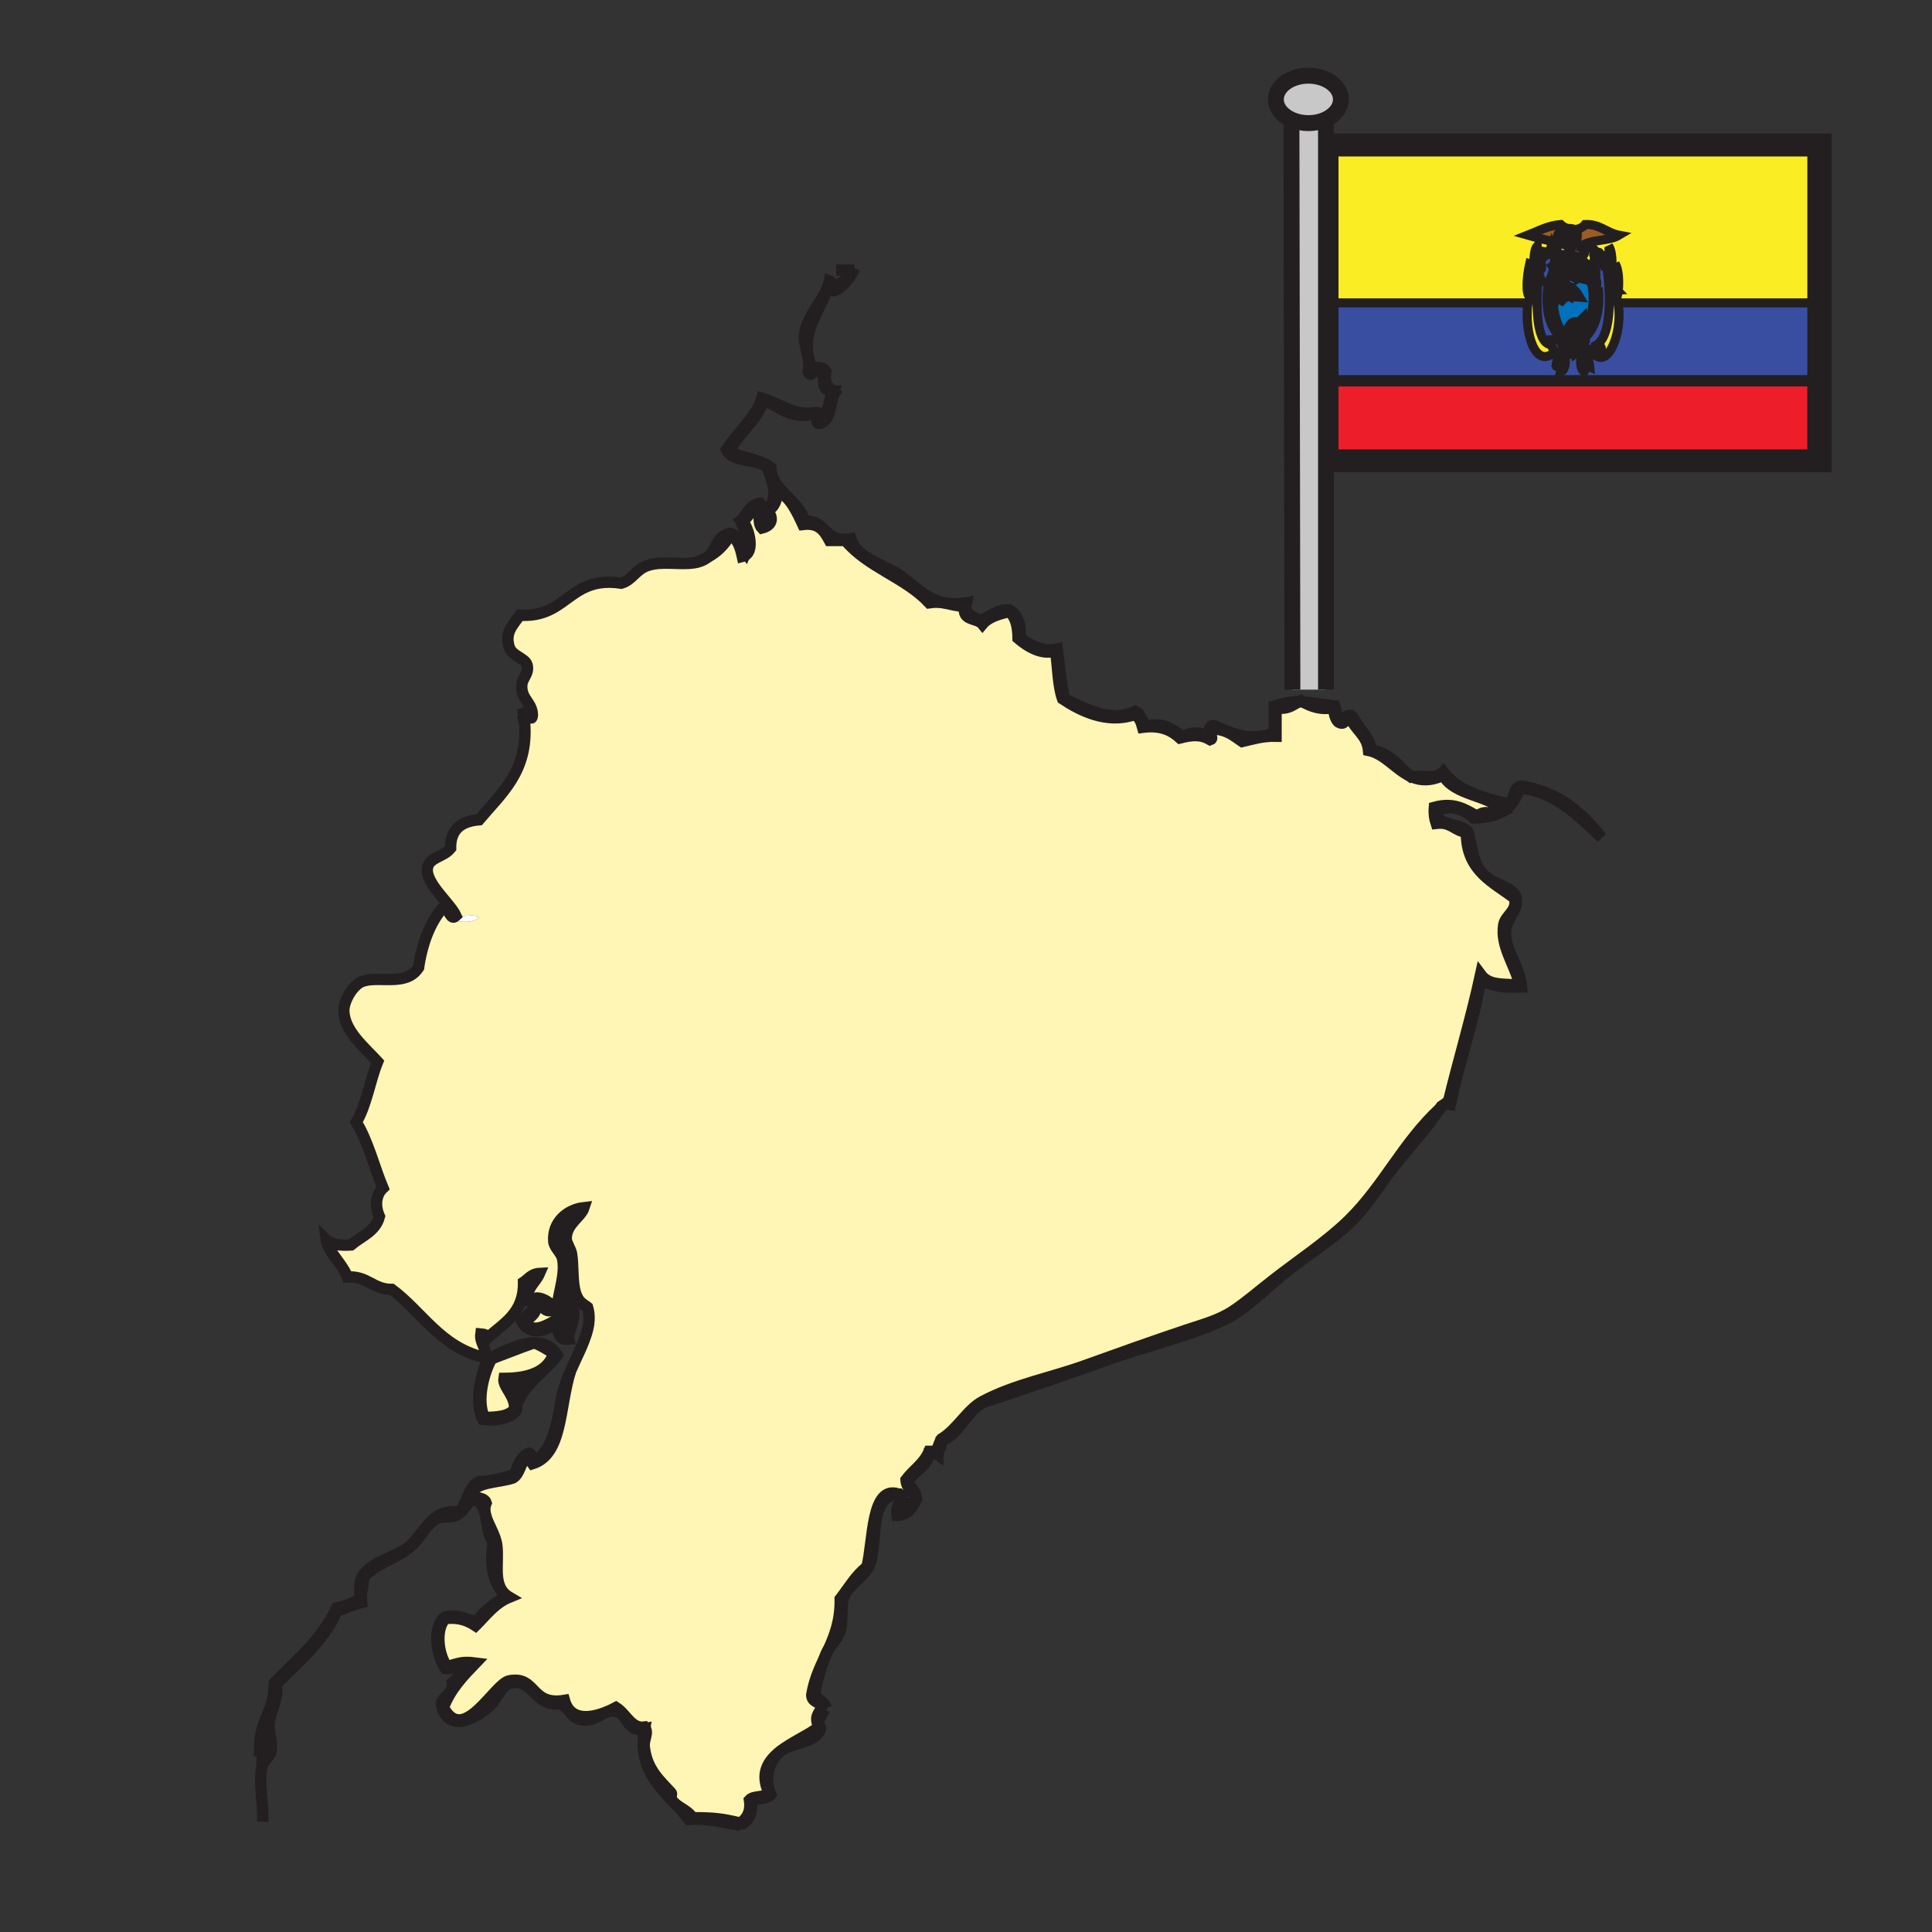 <?xml version="1.0" encoding="iso-8859-1"?>
<!-- Generator: Adobe Illustrator 12.0.1, SVG Export Plug-In . SVG Version: 6.00 Build 51448)  -->
<!DOCTYPE svg PUBLIC "-//W3C//DTD SVG 1.1//EN" "http://www.w3.org/Graphics/SVG/1.1/DTD/svg11.dtd">
<svg  version="1.1" id="Layer_1" xmlns="http://www.w3.org/2000/svg" xmlns:xlink="http://www.w3.org/1999/xlink" width="850.89" height="850.89"
	 viewBox="0 0 850.89 850.89" style="overflow:visible;enable-background:new 0 0 850.89 850.89;" xml:space="preserve">
<rect x="0" y="0" width="850.89" height="850.89" fill="#333333" stroke="none"/>
<g>
	<g id="XMLID_1_">
		<g>
			<path style="fill:#FFF5B4;" d="M249.37,574.95c-0.84,4.5-6.4,12.92,0.79,14.1C248.33,582.81,254.77,577.61,249.37,574.95z
				 M250.16,589.83c-4.96,0.66-4.76-5.82-4.7-7.83c-4.1,4.23-12.35,6.58-15.67,0c1.55-2,4.92-5.01,6.16-7.12l0.11,0.07
				c0.29,4.47-3.42,4.93-4.71,7.83c4.06,4.84,10.11,0.359,14.11-1.57c-0.28-1.99-0.24-3.99-0.02-6c0.76-6.91,3.6-13.9,2.37-20.64
				c-0.56-3.03-3.69-5.011-3.92-7.83c-0.69-8.41,5.92-14.07,13.32-14.891c-1.37,4.25-7.54,6.9-7.84,13.32
				c-0.01,0.19,0,0.38,0.02,0.57l-0.22,0.029c-0.18-1.42-0.38-2.909-0.58-4.52c0.79-2.58,7.76-6.54,4.7-7.83
				c-3.93,3.38-8.18,6.44-8.62,13.32c7.29,6.13,1.42,21.5,3.14,30.55c-0.12-1.94,0.4-3.25,1.56-3.91
				C255.91,576.51,250.87,584.62,250.16,589.83z"/>
			<path style="fill:#FFF5B4;" d="M225.87,650.94c3.3-1.921,3.25-7.19,6.27-9.4c1.61,0.22,1.56,2.09,2.35,3.13
				c13.34-4.15,11.74-24.729,16.74-40.76c1.25-2.87,2.6-5.67,3.83-8.391c0-0.01,0.01-0.02,0.02-0.029
				c4.26-6.88,9.1-11.04,5.26-19.76c-1.14-0.2-2.12-0.551-2.95-1.03c-6.37-3.601-4.39-14.36-5.66-22.48
				c-0.34-2.1-2.12-4.39-2.34-6.479c-0.02-0.19-0.03-0.38-0.02-0.57c0.3-6.42,6.47-9.07,7.84-13.32
				c-7.4,0.82-14.01,6.48-13.32,14.891c0.23,2.819,3.36,4.8,3.92,7.83c1.23,6.739-1.61,13.729-2.37,20.64l-2.33-0.26
				c-2.35-2.4-6.31-4.45-9.16-2.53c-0.08,0-0.15,0-0.24,0c-0.03-6.76,4.51-8.95,7.05-13.14c-3.33-1.48-7.78,2.649-10.97,3.91
				c0.37,13.18-7.81,17.79-14.1,24.29c-1.7-0.66-2.68-2.03-5.49-1.57c-0.65,4.83,2.25,6.12,2.35,10.189
				c-18.32-4.659-26.71-19.26-39.17-29.77c-9.14,0.51-11.68-5.57-20.37-5.49c-2.05-3.689-3.3-8.189-6.27-10.97
				c9.29,0.87,17.51-5.23,21.15-12.53c-0.56-5.58-1.74-10.89,2.35-13.32c-4.52-9.579-6.19-22.01-12.53-29.77
				c5.46-6.3,6.43-17.07,9.4-25.86c-0.22-0.279-0.45-0.56-0.68-0.859c-6.84-8.471-20.24-22.7-7.94-33.61
				c7.24-0.37,11.72-1.46,18.02-0.79c3.53-1.25,5.88-3.67,7.62-6.7c0.02-0.029,0.04-0.06,0.05-0.1c0.06-0.08,0.12-0.17,0.17-0.25
				c0-0.02,0.01-0.03,0.01-0.05c4.27-7.72,4.89-19.09,10.95-25.02c0.82,4.72,11.59,6.78,15.67,3.13c-1.59-1.79-6.5-0.28-9.4-0.78
				c-1.91-6.8-13.25-14.07-11.75-21.15c1.03-4.88,8.3-3.91,10.19-9.41c-0.52-7.83,5.06-9.56,10.96-10.97
				c9.95-11.32,24.99-21.23,20.09-43.36c-0.05-0.76-0.13-1.53-0.22-2.32c1.84-1.37,2.46,2.23,4.42,2.59
				c3.22-5.98-3.52-9.08-3.92-14.88c-0.19-2.8,2.17-4.35,2.36-7.05c0.39-5.86-2.33-7.83-7.84-10.97
				c-1.46-4.85,0.68-11.49,3.92-14.11c2.35,0,4.7,0,7.05,0c6.95-3.7,15.85-5.45,19.53-12.43c0.1-0.06,0.2-0.11,0.31-0.16
				c9.58-2.33,23.78-0.04,27.17-8.56c8.48-0.19,15.79-0.84,21.85-2.71c1.42-0.23,2.77-0.6,4-1.21c0.71-0.35,1.32-0.75,1.85-1.2
				c4.12-2.21,7.43-5.34,9.91-9.77c3.46,1.5,4.58,5.35,5.48,9.41c6.22-1.48,2.54-13.3,0-15.67c2.83-1.36,3.5-4.86,6.27-6.27
				c2.36,0.95-0.12,6.84,2.35,9.4c4.72-1.2,5.17-4.54,2.35-7.84c3.35-1.08,4.19-4.69,4.7-8.61c5.5,3.12,8.23,9,10.97,14.88
				c7.2-0.93,9.54,3,11.75,7.05c2.35,0,4.7,0,7.05,0c9.66,11.77,26.51,16.33,36.83,27.43c2.8-0.42,4.99-0.23,7,0.14
				c2.84,0.53,5.32,1.41,8.67,1.42c-1.39,6.62,5.521,4.93,7.83,7.84c2.63-3.12,7.1-4.39,11.75-5.49c2.91,2.32,3.85,6.6,3.92,11.76
				c4.37,3.73,10.66,7.5,16.45,5.48c1.13,6.97,1.01,15.19,3.14,21.16c7.63,5.11,19.38,11.07,31.34,7.05
				c2.46,0.67,3.25,3.01,3.921,5.48c8.1-1.05,12.739,1.36,16.449,4.7c5.261-1.32,9.101-1.72,13.32,0.78
				c2.03-0.66-1.51-3.43,0.78-4.7c6.319-0.04,9.59,2.96,13.319,5.49c4.66-1.09,9.011-2.48,14.891-2.35c0-4.18,0-8.36,0-12.54
				c5.16,0.96,7.24-1.17,9.97-2.64c0.64,0,1.271,0.02,1.9,0.07c3.67,2.16,8.34,3.62,13.199,2.57c0.561,2.31,0.891,4.85,2.351,6.27
				c3.09,1.84,2.39-1.47,5.479-1.57c2.13,5.19,7.21,7.43,7.841,14.11c7.119,1.48,11.85,8.18,18.26,11.3
				c0.18,0.16,0.359,0.31,0.54,0.45c0.109-0.02,0.22-0.04,0.33-0.05c3.739,1.58,8.08,1.87,13.77-0.73
				c5.04,9.05,19.8,8.38,26.62,15.64c-0.07,0.04-0.14,0.09-0.21,0.12c-5.22,2.36-7.45-1.15-11.521,2.26
				c-5.26-3.01-10.17-6.31-18.8-3.92c-0.239,2.85,0.12,5.1,0.78,7.05c6.57-0.83,8.17,3.32,13.32,3.92
				c-0.07,8.82,3.109,14.38,7.529,18.71c4.021,3.95,9.07,6.87,13.62,10.28c1.66,5.58-4.01,7.62-4.7,11.75
				c-1.579,9.54,5.101,17.7,7.061,26.64c-7-0.76-13.47,0.42-17.24-4.71c-4.16,19.09-9.54,36.96-14.1,55.63
				c-0.721,0.59-1.42,1.19-2.11,1.8c-0.38,0.141-0.72,0.33-1.03,0.551c-0.199,0.319-0.409,0.63-0.619,0.939
				c-16.36,15.12-24.591,33.95-40.12,49.21c-9.681,9.51-22.551,17.92-33.69,26.641c-6.14,4.8-11.59,9.539-17.24,13.31
				c-6.21,4.17-13.27,5.979-21.149,8.62c-14.45,4.85-29.28,10.13-44.66,15.67c-14.061,5.08-30.851,8.25-44.66,15.67
				c-6.7,3.6-11.06,12.27-18.02,16.46c-1.05,1.56-1.49,3.73-2.35,5.48c-1.05,0-2.09,0-3.13,0c-2.21,5.369-6.94,8.21-10.19,12.54
				c0.2,3.71,2.87,4.96,3.92,7.829c-1.69,2.75-2.9,5.98-7.05,6.271c0.2-2.67,1.98-3.771,1.56-7.05c-0.52-0.271-1.02-0.5-1.49-0.67
				c-0.02-0.04-0.04-0.07-0.07-0.11c-0.06,0-0.12,0.01-0.17,0.02c-12.24-4.289-11.04,21.181-13.94,32.101
				c-4.88,3.729-7.98,9.25-11.75,14.1c0.17,9.34-2.35,15.99-5.22,22.29c-0.42,0.66-0.79,1.32-1.05,2c-0.14,0.37-0.3,0.79-0.47,1.25
				c-0.01,0.021-0.02,0.04-0.02,0.061c-2.39,5.109-4.74,10.25-5.77,16.71c0.07,3.06,3.16,3.1,4.7,4.7
				c-1.73,4.119-3.7,4.579-1.57,9.399c-4.4,3.45-11.53,6.46-16.82,10.54c-5.64,4.34-9.19,9.89-5.12,18.45
				c-1.64,2.28-6.77,1.06-8.62,3.14c0.8,5.49-1.3,8.09-3.91,10.181c-7.66-1.841-11.69-2.45-21.16-2.351
				c-1.63-2.74-4.99-4.06-7.67-6.189c-0.01-0.011-0.01,0-0.01,0c-0.61-0.65-1.23-1.301-1.85-1.95c-0.13-0.79,0.59-2.34,0.13-2.83
				c-5.07-5.521-10.52-10.15-11.75-19.59c-0.78-3.79,2.14-6.69,0-9.4c-5.85,0.83-8.06-5.79-12.54-8.62
				c-1.36,0.73-2.86,1.45-4.43,2.061c-7.22,2.87-15.79,3.729-18.29-5.19c-15.07,2.521-12.33-10.939-24.29-8.62
				c-6.6,1.28-20.08,28.57-28.99,11.75c3.08-8.149,8.61-13.85,14.11-19.58c-6.22-0.81-7.49,0.24-12.54,1.561
				c-3.79-4.92-5.36-16.24-0.78-21.15c6.16-0.67,10,0.96,13.32,3.13c4.6-4.54,8.4-9.88,14.88-12.529
				c-7.79-4.591-4.48-14.341-5.48-22.721c-0.58-4.87-3.94-9.29-4.98-13.55c-0.43-1.78-0.46-3.52,0.28-5.26
				c-0.83-2.82-5.55-1.771-7.05-3.91C210.07,652.38,219.41,653.1,225.87,650.94z"/>
			<path style="fill:#FFFFFF;" d="M249.39,545.74c0.22,2.09,2,4.38,2.34,6.479c1.27,8.12-0.71,18.88,5.66,22.48l-0.04,0.08
				c-3.33-1.78-6.61-0.811-7.98-5.32c0.42-1.62,3.71-0.19,1.57-2.35c-0.28-8.931-0.87-14.19-1.77-21.341L249.39,545.74z"/>
			<path style="fill:#FFFFFF;" d="M117.47,760.23c0.02,0.029,0.03,0.06,0.04,0.1c-0.01,0,0,0.01,0,0.01
				C117.49,760.3,117.48,760.27,117.47,760.23z"/>
			<path style="fill:#FFFFFF;" d="M117.3,759.81c-0.03-0.079-0.07-0.17-0.11-0.25C117.24,759.64,117.27,759.72,117.3,759.81z"/>
			<path style="fill:#FFFFFF;" d="M117.57,760.52c0.08,0.2,0.14,0.4,0.19,0.61C117.7,760.92,117.63,760.72,117.57,760.52z"/>
			<path style="fill:#FFFFFF;" d="M115.71,769.5c2.45-1.74,2.88-5.1,2.14-8.05c1.27,4.58,1.4,11.93-2.45,13.28
				C115.4,772.9,115.51,771.16,115.71,769.5z"/>
			<path style="fill:#FFFFFF;" d="M364.55,126.79c-3.9,11.53-12.96,20.17-7.05,35.26c1.42,0.33,4.3-1.24,6.26,1.56
				c-0.67,4.47-0.07,6.09,2.95,8.61c-5.68-0.17-3.32-5.06-4.51-8.61c-2.82-3.33-5.01,4.1-6.27,0c1.3-6-2.22-10.98-1.57-16.45
				c0.91-7.58,7.3-13.7,10.02-20.44L364.55,126.79z"/>
			<path style="fill:#FFFFFF;" d="M232.14,572.59c-0.05-5.79,3.76-7.729,5.48-11.75c-3.5,0.16-4.86,2.46-7.05,3.92
				c0.22,13.54-8.65,17.98-15.67,24.29c-0.51-1.05-1.67-1.46-3.13-1.569c-0.61,4.569,3.98,7.64,0.78,10.189
				c-18.62-4.62-26.66-19.83-39.96-29.78c-8.37,0.021-10.69-6.02-19.58-5.479c-2.25-5.93-8.8-11.47-9.41-16.45
				c2.24,2.2,6.23,2.65,10.97,2.35c4.53-3.84,10.82-5.899,12.54-12.54c-2.12-4.76-1.56-9.6,1.57-12.539
				c-3.99-9.591-6.57-20.601-11.76-28.98c4.5-7.52,5.93-18.11,9.41-26.64l0.1-0.08c0.23,0.3,0.46,0.58,0.68,0.859
				c-2.97,8.79-3.94,19.561-9.4,25.86c6.34,7.76,8.01,20.19,12.53,29.77c-4.09,2.431-2.91,7.74-2.35,13.32
				c-3.64,7.3-11.86,13.4-21.15,12.53c2.97,2.78,4.22,7.28,6.27,10.97c8.69-0.08,11.23,6,20.37,5.49
				c12.46,10.51,20.85,25.11,39.17,29.77c-0.1-4.069-3-5.359-2.35-10.189c2.81-0.46,3.79,0.91,5.49,1.57
				c6.29-6.5,14.47-11.11,14.1-24.29c3.19-1.261,7.64-5.391,10.97-3.91c-2.54,4.189-7.08,6.38-7.05,13.14
				C233.26,572.45,232.73,572.5,232.14,572.59z"/>
			<path d="M326.16,803.72c-5.13-0.2-13.94-3.22-22.72-2.35c-1.81-2.41-3.94-4.68-6.11-6.97c2.68,2.13,6.04,3.449,7.67,6.189
				c9.47-0.1,13.5,0.51,21.16,2.351c2.61-2.091,4.71-4.69,3.91-10.181c1.85-2.08,6.98-0.859,8.62-3.14
				c-4.07-8.561-0.52-14.11,5.12-18.45l0.04,0.05c-0.16,0.12-0.31,0.25-0.46,0.38c-5.54,4.95-6.6,12.33-3.91,18.801
				c-1.64,2.279-6.78,1.06-8.62,3.14C331.66,799.3,329.46,802.06,326.16,803.72z"/>
			<path style="fill:#ED1E29;" d="M798.65,167.7c0,10.89,0,21.78,0,32.66c-70.61,0-141.21,0-211.82,0c0-10.88,0-21.77,0-32.66
				h110.88H798.65z"/>
			<path style="fill:#58B947;" d="M712.6,128.17c-1.39-1.46-0.52-9.31-1.239-12.03c2.21,3.73,1.63,12.37,0.83,14.65
				C710.46,130.99,711.98,128.27,712.6,128.17z"/>
			<path style="fill:#58B947;" d="M709.7,122.42c-1.05-0.05-1.05-2.04,0-2.09c-1.46-0.67-0.66-10.25-1.24-12.04
				C710.68,111.7,709.83,118.58,709.7,122.42z"/>
			<path d="M706.95,113.36c0.03,0.11,0.05,0.22,0.08,0.32C707,113.58,706.98,113.47,706.95,113.36z"/>
			<path style="fill:#FBED24;" d="M706.95,113.36c-0.021-0.04-0.03-0.08-0.04-0.12C706.92,113.28,706.93,113.32,706.95,113.36z"/>
			<path style="fill:#FBED24;" d="M706.82,112.95c0.029,0.09,0.06,0.18,0.09,0.27C706.88,113.13,706.85,113.04,706.82,112.95z"/>
			<path style="fill:#FBED24;" d="M706.74,112.69c0.01,0.01,0.01,0.03,0.02,0.05C706.75,112.72,706.75,112.71,706.74,112.69z"/>
			<path style="fill:#FBED24;" d="M706.64,112.37c0.03,0.07,0.051,0.15,0.08,0.23C706.69,112.52,706.66,112.45,706.64,112.37z"/>
			<path d="M706.91,113.24c0.01,0.04,0.02,0.08,0.04,0.12c0.03,0.11,0.05,0.22,0.08,0.32c0.1,0.43,0.17,0.83,0.14,1.17
				c-0.17-0.91-0.35-1.74-0.53-2.48c0.021,0.08,0.051,0.15,0.08,0.23c0,0.03,0.011,0.06,0.021,0.09c0.01,0.02,0.01,0.03,0.02,0.05
				c0.021,0.07,0.04,0.14,0.061,0.21c0.029,0.09,0.06,0.18,0.09,0.27C706.91,113.23,706.91,113.23,706.91,113.24z"/>
			<path d="M706.6,112.21c-0.1-0.3-0.17-0.56-0.199-0.78C706.46,111.68,706.54,111.94,706.6,112.21z"/>
			<path style="fill:#A8D7F4;" d="M692.33,144.39c1.45-2.64,2.42,0.12,4.14-1.57C696.96,145.72,693.71,143.87,692.33,144.39z"/>
			<path style="fill:#FFFFFF;" d="M692.37,130.34c0,0.05-0.13,0.03-0.45-0.07C692.08,130.31,692.23,130.33,692.37,130.34z"/>
			<path d="M690.24,128.93c-0.29-0.21-0.37-0.32,0.02-0.23C690.24,128.78,690.24,128.86,690.24,128.93z"/>
			<path style="fill:#394EA1;" d="M689.02,115.39c0.181-0.11,0.36-0.21,0.551-0.3C689.38,115.18,689.2,115.28,689.02,115.39z"/>
			<path style="fill:#FBED24;" d="M688.84,148.41c0.09,0.07,0.18,0.13,0.271,0.21C689.02,148.55,688.93,148.49,688.84,148.41z"/>
			<path style="fill:#FBED24;" d="M688.69,148.29c0.05,0.04,0.09,0.08,0.14,0.11C688.78,148.37,688.74,148.34,688.69,148.29z"/>
			<path style="fill:#FBED24;" d="M688.37,148.02c0.03,0.03,0.07,0.06,0.1,0.09C688.44,148.09,688.41,148.06,688.37,148.02z"/>
			<path style="fill:#394EA1;" d="M687.81,116.28c0.021-0.02,0.04-0.04,0.07-0.06C687.85,116.24,687.83,116.26,687.81,116.28z"/>
			<path style="fill:#FBED24;" d="M687.48,147.11c0.13,0.15,0.26,0.29,0.39,0.43C687.74,147.41,687.61,147.26,687.48,147.11z"/>
			<path style="fill:#9C5C25;" d="M687.37,104.11c3.01-0.29,2.53,1.22,5.37,1.57c0.479-0.62,0.47-1.85,0.42-3.14
				C691.6,101.67,687.99,102.13,687.37,104.11z M690.68,108.29c-6.38-1.99-11.239-2.79-17.79-4.7c4.63-1.81,8.78-4.25,14.48-4.71
				c2.55,2.47,7.979,3.4,10.75,0c6.439-0.3,9.49,3.69,14.89,4.71c-4.58,2.74-12.13,1.75-16.54,4.7c-1.029,1,1.88,1.43,1.24,3.67
				c-0.43,0.67-1.31,0.79-1.86,1.31l-0.58,0.05c-0.039-0.64-0.77-1.48-0.46-2.41c-1.47,3.94-1.329-2.17-3.31,0.52
				C691.95,109.48,690.47,109.94,690.68,108.29z"/>
			<path style="fill:#FFFFFF;" d="M692.74,105.68c-2.84-0.35-2.36-1.86-5.37-1.57c0.62-1.98,4.229-2.44,5.79-1.57
				C693.21,103.83,693.22,105.06,692.74,105.68z"/>
			<path style="fill:#394EA1;" d="M687.47,116.59l0.011-0.01C687.48,116.58,687.48,116.59,687.47,116.59z"/>
			<path style="fill:#394EA1;" d="M687.47,116.59c-0.029,0.03-0.069,0.07-0.109,0.11C687.4,116.66,687.43,116.63,687.47,116.59z"/>
			<path style="fill:#FBED24;" d="M687.48,147.11c-0.25-0.29-0.48-0.59-0.7-0.92C687.01,146.52,687.24,146.82,687.48,147.11z"/>
			<path style="fill:#394EA1;" d="M686.4,117.84c0.069-0.09,0.13-0.17,0.199-0.26C686.53,117.67,686.47,117.75,686.4,117.84z"/>
			<path style="fill:#394EA1;" d="M685.82,118.73c0.01-0.03,0.029-0.05,0.05-0.08C685.85,118.67,685.84,118.7,685.82,118.73z"/>
			<path style="fill:#394EA1;" d="M685.8,118.76c-0.01,0.01-0.01,0.02-0.03,0.04C685.78,118.79,685.79,118.77,685.8,118.76z"/>
			<path style="fill:#FBED24;" d="M685.49,143.92c0.29,0.61,0.59,1.18,0.92,1.71C686.08,145.1,685.77,144.53,685.49,143.92z"/>
			<path style="fill:#58B947;" d="M685.3,122.94c-0.84-0.42,0.74-2.15,0.82-3.14c1.979-0.63,4.89-0.09,5.38-2.61
				c-0.61,1.49-2.77,1.03-4.13,1.57c1.88-4.49,8.37-4.21,10.75-0.53c-0.51,1.59-1.42-0.56-2.48,0c1.2,2.15,5.091,0.89,4.96,4.71
				c-0.51-0.98-3.18-0.62-2.069-2.09c-1.73,0.93-3.17,0.49-4.13-0.52c0.08-0.71,1.72-0.98,0-1.05c0.01-0.51,0.5-0.41,0.819-0.52
				c-0.21-0.43-0.43-0.85-0.41-1.57c-1-0.46-1.55,1.29-1.649-1.05c-1.24,1.33-0.69,1.56-2.9,3.14c0.01,0.51,0.51,0.41,0.83,0.52
				C690.36,122.23,687.07,120.82,685.3,122.94z"/>
			<path style="fill:#FBED24;" d="M685.26,143.41c0.08,0.17,0.15,0.34,0.23,0.51C685.41,143.75,685.33,143.58,685.26,143.41z"/>
			<path style="fill:#FBED24;" d="M685.2,143.27c0.02,0.03,0.03,0.06,0.04,0.08C685.22,143.32,685.21,143.29,685.2,143.27z"/>
			<path style="fill:#FBED24;" d="M684.99,142.75c0.069,0.17,0.14,0.35,0.21,0.51C685.12,143.09,685.05,142.92,684.99,142.75z"/>
			<path style="fill:#FBED24;" d="M684.69,141.94c0.1,0.28,0.199,0.55,0.3,0.81C684.88,142.48,684.78,142.22,684.69,141.94z"/>
			<path style="fill:#394EA1;" d="M683.91,123.47c0-0.02,0.01-0.04,0.02-0.06C683.92,123.43,683.92,123.45,683.91,123.47z"/>
			<path style="fill:#FBED24;" d="M683.7,138.33c0.21,1.01,0.46,1.99,0.76,2.92C684.16,140.32,683.91,139.34,683.7,138.33z"/>
			<path style="fill:#0071BC;" d="M692.33,144.39c1.38-0.52,4.63,1.33,4.14-1.57C694.75,144.51,693.78,141.75,692.33,144.39z
				 M690.26,148.05c-4.779-1.54-6.54-9.61-7.029-17.78c0.859,0.28,1.55,0.91,2.069-0.53c0.601,0.23-0.05,0.46,0,1.05
				c0.94-2.1,1.5,1.02,1.65-1.05c0.77,0.08,0.26,1.78,0.83,2.09c0.739-0.8,0.27-3.13,1.239-3.66c0.461,0.36-0.079,1.74,1.24,2.1
				c0.55-0.21-0.04-0.59-0.02-1.34c0.609,0.43,2.13,1.26,2.13,1.41c-0.14-0.01-0.29-0.03-0.45-0.07c0.32,0.1,0.45,0.12,0.45,0.07
				c0.83,0.08,1.49-0.16,2.439-0.07c-1.899-3.28-7.119-6.42-10.76-4.19c0.021-4.51,5.11-2.61,6.63-5.23
				c1.53,0.06,1.04,0.76,0.82,2.09c1.1-1.42,1.37-0.28,2.07,0c1.01-0.52-0.811-2.31,1.239-2.09c0.021,1.34-0.3,0.64-0.829,0.52
				c1.39,1.24,5.92,0.63,7.449,3.14C704.01,136.21,699.69,151.09,690.26,148.05z"/>
			<path style="fill:#394EA1;" d="M682.99,130.86c0,0,0-0.01,0.01-0.02C682.99,130.85,682.99,130.85,682.99,130.86z"/>
			<path style="fill:#394EA1;" d="M691.49,149.62c-10.88,0-12.58-28.11-3.71-34.52c1.08-0.84,3.149-0.37,2.069-1.58
				c0.381-1.68,2.771,2.74,2.48-1.04c1.46-0.28,1.01,1.85,2.479,1.57c0.381-0.2,0.49-0.44,0.46-0.73l0.58-0.05
				c-0.08,0.07-0.149,0.16-0.21,0.25c3.591,2.78,6.681,6.2,7.45,12.56c0.86-2.51-1.43-5.51-2.07-7.85
				c1.261,0.33,0.551-2.05,1.65-1.04c-0.06-0.98-0.27-1.75-0.83-2.09c0.38-1.42,1,1.1,1.25,1.57c0.92-1.21-1.03-3.21-1.25-4.71
				c-0.24-1.32,1.58,3.03,2.49,3.66c-0.66-2.31-1.46-4.43-2.9-5.76c1.23-0.67,2.391,3.25,3.311,4.71c0.62-0.15-0.25-2.76-0.83-3.14
				c0.88-1.4,0.93,2.63,2.07,2.62c0.34-1.48-0.57-1.36-0.41-2.61c0.81,0.89,1.109,2.44,1.239,4.18c0.23-0.18,0.341-0.45,0.36-0.77
				c2.12,11.16,3.38,33.35-4.5,37.39c0.01,1.56,3.07-0.74,2.49,1.57c-1.521,0-3.04,0-4.561,0c6.431,11.41,14.521-6.62,12-20.41
				c28.69,0,57.37,0,86.051,0c0,11.44,0,22.87,0,34.3H697.71v-3.95c0.54-1.06,0.45-2.92,2.48-2.09
				c-0.341-3.58-1.561-6.06-3.311-7.85c-0.02-1.6,0.87-2.04,1.24-3.14c-0.94-0.66-1.83,2.98-2.9,0c6.58-3.25,9.95-12.57,8.69-24.07
				c0.28,10.67-2.11,21.48-9.93,23.54c3.279-3.08,7.829-6.42,8.689-14.64c1.021-9.75-2.8-22.86-11.58-20.93
				c-0.53,0.12-1.04,0.29-1.52,0.52c-0.19,0.09-0.37,0.19-0.551,0.3c-0.399,0.23-0.779,0.51-1.14,0.83
				c-0.03,0.02-0.05,0.04-0.07,0.06c-0.109,0.09-0.22,0.19-0.329,0.3l-0.011,0.01c-0.04,0.04-0.069,0.07-0.109,0.11
				c-0.271,0.27-0.521,0.57-0.761,0.88c-0.069,0.09-0.13,0.17-0.199,0.26c-0.181,0.26-0.36,0.53-0.53,0.81
				c-0.021,0.03-0.04,0.05-0.05,0.08c-0.011,0.01-0.021,0.02-0.021,0.03c-0.01,0.01-0.02,0.03-0.03,0.04
				c-0.779,1.33-1.399,2.9-1.84,4.61c-0.01,0.02-0.02,0.04-0.02,0.06c-0.59,2.28-0.891,4.81-0.91,7.37
				c-0.01,0.01-0.01,0.02-0.01,0.02c-0.021,2.53,0.22,5.09,0.71,7.47c0.21,1.01,0.46,1.99,0.76,2.92c0.07,0.24,0.15,0.47,0.23,0.69
				c0.09,0.28,0.189,0.54,0.3,0.81c0.06,0.17,0.13,0.34,0.21,0.51c0,0.01,0,0.01,0,0.01c0.01,0.02,0.02,0.05,0.04,0.08
				c0.01,0.02,0.02,0.04,0.02,0.06c0.07,0.17,0.15,0.34,0.23,0.51c0.279,0.61,0.59,1.18,0.92,1.71c0.12,0.19,0.24,0.38,0.37,0.56
				c0.22,0.33,0.45,0.63,0.7,0.92c0.13,0.15,0.26,0.3,0.39,0.43c0.16,0.17,0.33,0.33,0.5,0.48c0.04,0.04,0.07,0.07,0.1,0.09
				c0.07,0.06,0.15,0.12,0.221,0.18c0.05,0.05,0.09,0.08,0.14,0.11l0.01,0.01c0.09,0.08,0.18,0.14,0.271,0.21
				C689.84,149.12,690.64,149.46,691.49,149.62z"/>
			<path style="fill:#394EA1;" d="M697.71,167.7H586.83c0-11.43,0-22.86,0-34.3c28.689,0,57.37,0,86.06,0
				c-1.63,13.31,3.28,29.61,11.99,21.45c-1.229-1.52-2.22-2.97-0.83-5.23c-1.09,0.01-2.359-0.19-2.89,0.52
				c0.399,0.54,0.81,1.06,1.24,1.57c-6.021-1.95-5.9-18.48-4.971-29.29c0.851,0.15,0.82,1.41,1.66,1.57
				c-0.97-2.27-2.07-4.36-1.66-8.37c0.53,0.91,1.4,1.37,1.25,3.14c0.84-1.11-0.52-3.86,0-6.28c1.11,1.77,1.971,0.58,2.061-1.57
				c0.49,0.08,0.359,0.95,0.42,1.57c1.18-0.25,1.189-1.99,1.649-3.14c0.45,2.18,1.641,1.3,2.49,0c1.17,0.7-0.319,2.33-0.42,3.14
				c0.37-0.41,0.94-0.56,1.66-0.52c-2.16,2.21-0.23,3.42-2.9,5.23c1.54,2.26-1.56,5.5-2.069,9.94
				c-1.28,11.32,2.08,20.38,8.689,23.01c-0.6,2.37-1.99,1.18-2.89,0c-0.01,1.75,1.34,1.79,1.229,3.67
				c-1.659,1.73-2.85,4.06-3.3,7.32c0.51,1.1,2.94-0.23,2.07,2.62c2.66-0.84,2.3-6.87,1.229-8.37c0.391-2.87,1.08,0.9,2.08,0.52
				c-0.149-0.82-2.51-4.65,0.82-5.23c0,1.74,0,3.49,0,5.23c1.37-0.54-0.76-5.5,1.24-5.23c1.72-0.08,0.43,3.64,0.83,5.23
				c0.939-0.72,0.16-3.64,0.41-5.23c2.539,0.84,1.97,3.63,0.42,5.23c1.279,0.52,1.6-2.78,2.479-1.05c-0.8,1.97-1.479,7.32,0.83,8.9
				V167.7z"/>
			<path style="fill:#58B947;" d="M675.37,120.85c0.71-0.7-0.71-9.77,1.649-12.56c-0.02,3.08-1.18,11.5,0,14.65
				C675.28,123.76,677.11,120.04,675.37,120.85z"/>
			<path style="fill:#58B947;" d="M673.71,130.79c-1.86-1.46-1.22-9.32,0-14.65c0.45,0.13,0.28,1.04,0.83,1.05
				C672.65,120.87,674.06,127.98,673.71,130.79z"/>
			<path style="fill:#FBED24;" d="M712.6,128.17c-0.619,0.1-2.14,2.82-0.409,2.62c0.8-2.28,1.38-10.92-0.83-14.65
				C712.08,118.86,711.21,126.71,712.6,128.17z M709.7,120.33c-1.05,0.05-1.05,2.04,0,2.09c0.13-3.84,0.979-10.72-1.24-14.13
				C709.04,110.08,708.24,119.66,709.7,120.33z M706.4,111.43c0.029,0.22,0.1,0.48,0.199,0.78
				C706.54,111.94,706.46,111.68,706.4,111.43z M685.3,122.94c1.771-2.12,5.061-0.71,5.79-3.14c-0.32-0.11-0.82-0.01-0.83-0.52
				c2.21-1.58,1.66-1.81,2.9-3.14c0.1,2.34,0.649,0.59,1.649,1.05c-0.02,0.72,0.2,1.14,0.41,1.57c-0.319,0.11-0.81,0.01-0.819,0.52
				c1.72,0.07,0.08,0.34,0,1.05c0.96,1.01,2.399,1.45,4.13,0.52c-1.11,1.47,1.56,1.11,2.069,2.09c0.131-3.82-3.76-2.56-4.96-4.71
				c1.061-0.56,1.971,1.59,2.48,0c-2.38-3.68-8.87-3.96-10.75,0.53c1.36-0.54,3.52-0.08,4.13-1.57c-0.49,2.52-3.4,1.98-5.38,2.61
				C686.04,120.79,684.46,122.52,685.3,122.94z M683.23,130.27c0.489,8.17,2.25,16.24,7.029,17.78
				c9.431,3.04,13.75-11.84,11.17-23.54c-1.529-2.51-6.06-1.9-7.449-3.14c0.529,0.12,0.85,0.82,0.829-0.52
				c-2.05-0.22-0.229,1.57-1.239,2.09c-0.7-0.28-0.971-1.42-2.07,0c0.22-1.33,0.71-2.03-0.82-2.09c-1.52,2.62-6.609,0.72-6.63,5.23
				c3.641-2.23,8.86,0.91,10.76,4.19c-0.949-0.09-1.609,0.15-2.439,0.07c0-0.15-1.521-0.98-2.13-1.41c0-0.07,0-0.15,0.02-0.23
				c-0.39-0.09-0.31,0.02-0.02,0.23c-0.021,0.75,0.569,1.13,0.02,1.34c-1.319-0.36-0.779-1.74-1.24-2.1
				c-0.97,0.53-0.5,2.86-1.239,3.66c-0.57-0.31-0.061-2.01-0.83-2.09c-0.15,2.07-0.71-1.05-1.65,1.05c-0.05-0.59,0.601-0.82,0-1.05
				C684.78,131.18,684.09,130.55,683.23,130.27z M677.02,108.29c-2.359,2.79-0.939,11.86-1.649,12.56
				c1.74-0.81-0.09,2.91,1.649,2.09C675.84,119.79,677,111.37,677.02,108.29z M673.71,130.79c0.35-2.81-1.06-9.92,0.83-13.6
				c-0.55-0.01-0.38-0.92-0.83-1.05C672.49,121.47,671.85,129.33,673.71,130.79z M586.83,133.4c0,11.44,0,22.87,0,34.3H586
				c0-33.58,0-67.16,0-100.73c-0.03-0.75-0.06-1.48,0.42-1.57c71.021,0,142.04,0,213.061,0c0,34.1,0,68.2,0,102.3h-0.83
				c0-11.43,0-22.86,0-34.3c-28.681,0-57.36,0-86.051,0c2.521,13.79-5.569,31.82-12,20.41c1.521,0,3.04,0,4.561,0
				c0.58-2.31-2.48-0.01-2.49-1.57c7.88-4.04,6.62-26.23,4.5-37.39c0.03-0.34-0.04-0.74-0.14-1.17c-0.03-0.1-0.05-0.21-0.08-0.32
				c-0.021-0.04-0.03-0.08-0.04-0.12c0-0.01,0-0.01,0-0.02c-0.03-0.09-0.061-0.18-0.09-0.27c-0.021-0.07-0.04-0.14-0.061-0.21
				c-0.01-0.02-0.01-0.04-0.02-0.05c-0.01-0.03-0.021-0.06-0.021-0.09c-0.029-0.08-0.05-0.16-0.08-0.23
				c0.181,0.74,0.36,1.57,0.53,2.48c-0.02,0.32-0.13,0.59-0.36,0.77c-0.13-1.74-0.43-3.29-1.239-4.18
				c-0.16,1.25,0.75,1.13,0.41,2.61c-1.141,0.01-1.19-4.02-2.07-2.62c0.58,0.38,1.45,2.99,0.83,3.14
				c-0.92-1.46-2.08-5.38-3.311-4.71c1.44,1.33,2.24,3.45,2.9,5.76c-0.91-0.63-2.73-4.98-2.49-3.66c0.22,1.5,2.17,3.5,1.25,4.71
				c-0.25-0.47-0.87-2.99-1.25-1.57c0.561,0.34,0.771,1.11,0.83,2.09c-1.1-1.01-0.39,1.37-1.65,1.04
				c0.641,2.34,2.931,5.34,2.07,7.85c-0.77-6.36-3.859-9.78-7.45-12.56c0.061-0.09,0.13-0.18,0.21-0.25
				c0.551-0.52,1.431-0.64,1.86-1.31c0.64-2.24-2.27-2.67-1.24-3.67c4.41-2.95,11.96-1.96,16.54-4.7
				c-5.399-1.02-8.45-5.01-14.89-4.71c-2.771,3.4-8.2,2.47-10.75,0c-5.7,0.46-9.851,2.9-14.48,4.71c6.551,1.91,11.41,2.71,17.79,4.7
				c-0.21,1.65,1.271,1.19,0.82,3.14c1.98-2.69,1.84,3.42,3.31-0.52c-0.31,0.93,0.421,1.77,0.46,2.41
				c0.03,0.29-0.079,0.53-0.46,0.73c-1.47,0.28-1.02-1.85-2.479-1.57c0.29,3.78-2.1-0.64-2.48,1.04c1.08,1.21-0.989,0.74-2.069,1.58
				c-8.87,6.41-7.17,34.52,3.71,34.52c-0.851-0.16-1.65-0.5-2.38-1c-0.091-0.08-0.181-0.14-0.271-0.21l-0.01-0.01
				c-0.05-0.03-0.09-0.07-0.14-0.11c-0.07-0.06-0.15-0.12-0.221-0.18c-0.029-0.03-0.069-0.06-0.1-0.09
				c-0.17-0.15-0.34-0.31-0.5-0.48c-0.13-0.14-0.26-0.28-0.39-0.43c-0.24-0.29-0.471-0.59-0.7-0.92c-0.13-0.18-0.25-0.37-0.37-0.56
				c-0.33-0.53-0.63-1.1-0.92-1.71c-0.08-0.17-0.15-0.34-0.23-0.51c0-0.02-0.01-0.04-0.02-0.06s-0.021-0.05-0.04-0.08
				c0,0,0,0,0-0.01c-0.07-0.16-0.141-0.34-0.21-0.51c-0.101-0.26-0.2-0.53-0.3-0.81c-0.08-0.22-0.16-0.45-0.23-0.69
				c-0.3-0.93-0.55-1.91-0.76-2.92c-0.49-2.38-0.73-4.94-0.71-7.47c0-0.01,0-0.01,0.01-0.02c0.02-2.56,0.32-5.09,0.91-7.37
				c0.01-0.02,0.01-0.04,0.02-0.06c0.44-1.71,1.061-3.28,1.84-4.61c0.021-0.02,0.021-0.03,0.03-0.04c0-0.01,0.01-0.02,0.021-0.03
				c0.02-0.03,0.029-0.06,0.05-0.08c0.17-0.28,0.35-0.55,0.53-0.81c0.069-0.09,0.13-0.17,0.199-0.26c0.24-0.31,0.49-0.61,0.761-0.88
				c0.04-0.04,0.08-0.08,0.109-0.11c0.011,0,0.011-0.01,0.011-0.01c0.109-0.11,0.22-0.21,0.329-0.3c0.021-0.02,0.04-0.04,0.07-0.06
				c0.36-0.32,0.74-0.6,1.14-0.83c0.181-0.11,0.36-0.21,0.551-0.3c0.479-0.23,0.989-0.4,1.52-0.52
				c8.78-1.93,12.601,11.18,11.58,20.93c-0.86,8.22-5.41,11.56-8.689,14.64c7.819-2.06,10.21-12.87,9.93-23.54
				c1.26,11.5-2.11,20.82-8.69,24.07c1.07,2.98,1.96-0.66,2.9,0c-0.37,1.1-1.26,1.54-1.24,3.14c1.75,1.79,2.97,4.27,3.311,7.85
				c-2.03-0.83-1.94,1.03-2.48,2.09c-2.31-1.58-1.63-6.93-0.83-8.9c-0.88-1.73-1.2,1.57-2.479,1.05c1.55-1.6,2.119-4.39-0.42-5.23
				c-0.25,1.59,0.529,4.51-0.41,5.23c-0.4-1.59,0.89-5.31-0.83-5.23c-2-0.27,0.13,4.69-1.24,5.23c0-1.74,0-3.49,0-5.23
				c-3.33,0.58-0.97,4.41-0.82,5.23c-1,0.38-1.689-3.39-2.08-0.52c1.07,1.5,1.431,7.53-1.229,8.37c0.87-2.85-1.561-1.52-2.07-2.62
				c0.45-3.26,1.641-5.59,3.3-7.32c0.11-1.88-1.239-1.92-1.229-3.67c0.899,1.18,2.29,2.37,2.89,0
				c-6.609-2.63-9.97-11.69-8.689-23.01c0.51-4.44,3.609-7.68,2.069-9.94c2.67-1.81,0.74-3.02,2.9-5.23
				c-0.72-0.04-1.29,0.11-1.66,0.52c0.101-0.81,1.59-2.44,0.42-3.14c-0.85,1.3-2.04,2.18-2.49,0c-0.46,1.15-0.47,2.89-1.649,3.14
				c-0.061-0.62,0.07-1.49-0.42-1.57c-0.09,2.15-0.95,3.34-2.061,1.57c-0.52,2.42,0.84,5.17,0,6.28c0.15-1.77-0.72-2.23-1.25-3.14
				c-0.41,4.01,0.69,6.1,1.66,8.37c-0.84-0.16-0.81-1.42-1.66-1.57c-0.93,10.81-1.05,27.34,4.971,29.29
				c-0.431-0.51-0.841-1.03-1.24-1.57c0.53-0.71,1.8-0.51,2.89-0.52c-1.39,2.26-0.399,3.71,0.83,5.23
				c-8.71,8.16-13.62-8.14-11.99-21.45C644.2,133.4,615.52,133.4,586.83,133.4z"/>
			<path d="M662.27,357.13c-0.079,0.04-0.149,0.07-0.229,0.1c0.07-0.03,0.14-0.08,0.21-0.12
				C662.26,357.12,662.26,357.12,662.27,357.13z"/>
			<path d="M667.76,395.53c1.21,5.25-4.54,8.84-4.7,14.88c-0.229,8.45,6.04,14.28,7.051,24.29c-8.54,0.399-13.42-0.57-18.021-3.13
				c-3.14,19.58-9.52,35.92-13.32,54.84c-1.21-0.17-2.14-0.05-2.89,0.229c0.69-0.609,1.39-1.21,2.11-1.8
				c4.56-18.67,9.939-36.54,14.1-55.63c3.771,5.13,10.24,3.95,17.24,4.71c-1.96-8.94-8.64-17.1-7.061-26.64
				c0.69-4.13,6.36-6.17,4.7-11.75c-4.55-3.41-9.6-6.33-13.62-10.28l0.07-0.08c0.32,0.32,0.66,0.64,1.021,0.95
				C658.88,389.94,666.63,390.66,667.76,395.53z"/>
			<path d="M634.85,487.19c0.311-0.221,0.65-0.41,1.03-0.551c-0.56,0.49-1.11,0.98-1.649,1.49
				C634.44,487.82,634.65,487.51,634.85,487.19z"/>
			<path d="M663.84,354c3.72-0.98,2.061-7.34,6.271-7.83c16.6,2.72,26.739,11.9,35.26,22.72c-10.07-9.26-19.04-19.62-36.04-21.94
				c-1.58,4.87-3.82,8.1-7.08,10.16c-6.82-7.26-21.58-6.59-26.62-15.64c-5.689,2.6-10.03,2.31-13.77,0.73
				c5.34-0.94,10.31,1.32,13.77-2.3C641.63,348,652.47,351.27,663.84,354z"/>
			<path d="M662.04,357.23c-3.25,1.99-7.49,2.85-13.08,3.04c-3.35-3.57-11.35-6.87-16.46-2.35c1.17,6.4,10.9,4.25,14.1,8.62
				c2.12,8.01,2.08,13.84,6.82,18.63l-0.07,0.08c-4.42-4.33-7.6-9.89-7.529-18.71c-5.15-0.6-6.75-4.75-13.32-3.92
				c-0.66-1.95-1.02-4.2-0.78-7.05c8.63-2.39,13.54,0.91,18.8,3.92C654.59,356.08,656.82,359.59,662.04,357.23z"/>
			<path d="M621.86,342.2c-0.11,0.01-0.221,0.03-0.33,0.05c-0.181-0.14-0.36-0.29-0.54-0.45
				C621.28,341.94,621.57,342.08,621.86,342.2z"/>
			<path d="M573.86,309.12c3.77,0.23,7.67,1.1,13.979,1.79c0.57,1.78,0.7,4,1.57,5.48c2.92,2.51,3.189-3.13,6.27-0.78
				c2.73,5.1,7.021,8.65,8.62,14.89c8.19,1.14,11.61,7.06,16.69,11.3c-6.41-3.12-11.141-9.82-18.26-11.3
				c-0.631-6.68-5.711-8.92-7.841-14.11c-3.09,0.1-2.39,3.41-5.479,1.57c-1.46-1.42-1.79-3.96-2.351-6.27
				C582.2,312.74,577.53,311.28,573.86,309.12z"/>
			<path style="fill:#FFFFFF;" d="M586.83,167.7c0,10.89,0,21.78,0,32.66c70.61,0,141.21,0,211.82,0c0-10.88,0-21.77,0-32.66h0.83
				c0,11.24,0,22.47,0,33.71c-71.16,0-142.32,0-213.48,0c0-11.24,0-22.47,0-33.71H586.83z"/>
			<path style="fill:#FFFFFF;" d="M584.91,62.26H803.2V167.7h-0.07h-3.649c0-34.1,0-68.2,0-102.3c-71.021,0-142.04,0-213.061,0
				c-0.479,0.09-0.45,0.82-0.42,1.57c0,33.57,0,67.15,0,100.73h-1.49h-0.52V62.26H584.91z"/>
			<path style="fill:#C8C8C8;" d="M561.92,43.78c0-5.77,6.41-10.44,14.32-10.44s14.319,4.67,14.319,10.44
				c0,3.68-2.619,6.92-6.569,8.78c-2.24,1.05-4.9,1.66-7.75,1.66c-2.73,0-5.29-0.56-7.46-1.53
				C564.66,50.85,561.92,47.55,561.92,43.78z"/>
			<path style="fill:#C8C8C8;" d="M576.24,54.22c2.85,0,5.51-0.61,7.75-1.66v9.7V167.7v136.04H569.2l-0.42-251.05
				C570.95,53.66,573.51,54.22,576.24,54.22z"/>
			<path d="M572.96,308.56c0.29,0.19,0.59,0.37,0.9,0.56c-0.63-0.05-1.261-0.07-1.9-0.07C572.28,308.88,572.61,308.71,572.96,308.56
				z"/>
			<path d="M521.25,324.23c2.45-1.41,7.38-2.36,9.4,0c2.899,0.03,0.869-4.87,3.909-4.7c8.341,3.62,16.07,7.34,26.641,3.13
				c0-3.92,0-7.83,0-11.75c4.53-1.39,7.729-1.87,10.76-1.86c-2.729,1.47-4.81,3.6-9.97,2.64c0,4.18,0,8.36,0,12.54
				c-5.88-0.13-10.23,1.26-14.891,2.35c-3.729-2.53-7-5.53-13.319-5.49c-2.29,1.27,1.25,4.04-0.78,4.7
				c-4.22-2.5-8.06-2.1-13.32-0.78c-3.71-3.34-8.35-5.75-16.449-4.7c-0.671-2.47-1.461-4.81-3.921-5.48
				c-11.96,4.02-23.71-1.94-31.34-7.05c-2.13-5.97-2.01-14.19-3.14-21.16c-5.79,2.02-12.08-1.75-16.45-5.48
				c-0.07-5.16-1.01-9.44-3.92-11.76c-4.65,1.1-9.12,2.37-11.75,5.49c-2.31-2.91-9.22-1.22-7.83-7.84
				c-3.35-0.01-5.83-0.89-8.67-1.42l0.01-0.08c2.73,0.5,5.82,0.55,9.44-0.06c-1.18,5.62,3.18,5.7,5.479,7.83
				c4.83-1.18,7.141-4.87,13.32-4.7c3.7,2.05,5.31,6.19,4.7,12.54c5.57,3.28,9.92,6.01,16.46,4.7c0.93,7.42,1.689,15.01,3.13,21.94
				c8.75,3.93,20.14,10.87,31.34,5.48c2.91,1.27,2.391,5.97,6.271,6.27C514.22,318.19,516.64,322.31,521.25,324.23z"/>
			<path d="M395.96,658.11c-0.09-0.04-0.17-0.07-0.24-0.091c0.05-0.01,0.11-0.02,0.17-0.02
				C395.92,658.04,395.94,658.07,395.96,658.11z"/>
			<path d="M402.94,659.56c-1.05-2.869-3.72-4.119-3.92-7.829c3.25-4.33,7.98-7.171,10.19-12.54c1.04,0,2.08,0,3.13,0
				c0.86-1.75,1.3-3.921,2.35-5.48c6.96-4.19,11.32-12.86,18.02-16.46c13.81-7.42,30.6-10.59,44.66-15.67
				c15.38-5.54,30.21-10.82,44.66-15.67c7.88-2.641,14.939-4.45,21.149-8.62c5.65-3.771,11.101-8.51,17.24-13.31
				c11.14-8.721,24.01-17.131,33.69-26.641c15.529-15.26,23.76-34.09,40.12-49.21c-5.82,8.82-12.98,16.51-19.75,24.92
				c-6.711,8.34-12.511,18.45-20.37,25.851c-7.57,7.13-18.061,13.77-27.42,21.159c-9.04,7.131-18.061,16.681-27.421,21.15
				c-15.289,7.3-34.8,11.61-52.5,18.021c-18.01,6.529-36.47,12.739-52.489,18.02c-8.51,2.81-11.19,14.43-19.59,17.24
				c0.21,2.819-1.45,3.779-1.56,6.27c-0.91-0.66-2.11-1.04-3.92-0.79c-0.77,6.811-7.5,7.66-9.41,13.32
				c1.73,1.94,3.58,3.74,3.92,7.05c-1.89,3.34-3.58,6.87-8.62,7.061c-0.79-3.98,2.5-6.761,0.86-9.29c0.47,0.17,0.97,0.399,1.49,0.67
				c0.42,3.279-1.36,4.38-1.56,7.05C400.04,665.54,401.25,662.31,402.94,659.56z"/>
			<path d="M364.81,726.51c2.87-6.3,5.39-12.95,5.22-22.29c3.77-4.85,6.87-10.37,11.75-14.1c2.9-10.92,1.7-36.39,13.94-32.101
				c-14.02,1.061-8.43,21.73-13.15,32.101c-2.37,4.5-8.97,8.03-10.97,13.32c-1.36,3.579-0.16,10.06-1.57,14.88
				C369.19,721.22,366.52,723.82,364.81,726.51z"/>
			<path style="fill:#FFFFFF;" d="M366.9,172.23c-0.02,0.04-0.04,0.07-0.05,0.11c-0.05-0.04-0.1-0.07-0.14-0.12
				C366.77,172.23,366.84,172.23,366.9,172.23z"/>
			<path d="M363.76,728.51c0.26-0.68,0.63-1.34,1.05-2c-0.5,1.09-1.01,2.17-1.52,3.25C363.46,729.3,363.62,728.88,363.76,728.51z"/>
			<path d="M343.81,771.17c5.29-4.08,12.42-7.09,16.82-10.54c-2.13-4.82-0.16-5.28,1.57-9.399c-1.54-1.601-4.63-1.641-4.7-4.7
				c1.03-6.46,3.38-11.601,5.77-16.71c-1.75,4.859-4.46,13.71-4.21,15.93c0.35,2.99,4.19,3.62,4.7,6.26
				c-0.06-0.35-3.14,5.561-3.13,5.49c-0.52,2.93,1.82,2.93,0,5.48c-3.64,5.119-11.92,4.409-16.78,8.239L343.81,771.17z"/>
			<path d="M311.55,245.46c-0.53,0.45-1.14,0.85-1.85,1.2c-1.23,0.61-2.58,0.98-4,1.21C307.8,247.23,309.75,246.44,311.55,245.46z"
				/>
			<path style="fill:#FFFFFF;" d="M283.85,250.58c-3.39,8.52-17.59,6.23-27.17,8.56c4.25-2.17,9.41-3.44,16.98-2.29
				c4.98-1.53,6.25-6.05,11.76-7.84c6.24-2.02,14.02-0.14,20.28-1.14C299.64,249.74,292.33,250.39,283.85,250.58z"/>
			<path d="M256.43,259.2c0.08-0.02,0.16-0.04,0.25-0.06c-0.11,0.05-0.21,0.1-0.31,0.16C256.39,259.27,256.41,259.23,256.43,259.2z"
				/>
			<path style="fill:#FFFFFF;" d="M251.73,602.37c0.91-2.63,2.09-4.86,3.33-6.851c-1.23,2.721-2.58,5.521-3.83,8.391
				C251.39,603.39,251.55,602.88,251.73,602.37z"/>
			<path d="M250.16,589.05c-7.19-1.18-1.63-9.6-0.79-14.1C254.77,577.61,248.33,582.81,250.16,589.05z"/>
			<path style="fill:#FFF5B4;" d="M231.35,582.78c1.29-2.9,5-3.36,4.71-7.83c3.35-0.49,3.19,2.55,6.26,2.34
				c-0.22-1.26,0.74-1.34,0.79-2.34l2.33,0.26c-0.22,2.01-0.26,4.01,0.02,6C241.46,583.14,235.41,587.62,231.35,582.78z"/>
			<path style="fill:#FFF5B4;" d="M213.33,624.3c-3.65-7.729-0.11-19.99,3.14-25.85c6.28-2.33,12.39-4.83,18.79-7.05h0.01h0.01
				c3.21,1.229,5.89,2.979,8.61,4.699c-2.45,7.141-9.04,10.131-17.94,10.82c-1.29,0.09-2.62,0.14-4,0.15
				c-0.59,3.66,4.93,7.47,4.7,13.319C224.42,623.9,218.92,624.14,213.33,624.3z"/>
			<path style="fill:#FFFFFF;" d="M233.95,572.42c-0.08,0.05-0.16,0.11-0.24,0.17c0-0.06,0-0.109,0-0.17
				C233.8,572.42,233.87,572.42,233.95,572.42z"/>
			<path d="M230.85,316.15c0.09,0.79,0.17,1.56,0.22,2.32c-0.14-0.68-0.31-1.37-0.5-2.08C230.67,316.3,230.76,316.22,230.85,316.15z
				"/>
			<path d="M232.46,610.54c-1.43,1.81-5.59,0.85-5.81-1.91c1.72-1.729,3.2,0.78,6.27,0C233.01,609.45,232.82,610.08,232.46,610.54z"
				/>
			<path d="M226.65,607.07c-0.26-0.051-0.48-0.07-0.69-0.07l-0.01-0.08c8.9-0.689,15.49-3.68,17.94-10.82
				c-2.72-1.72-5.4-3.47-8.61-4.699c3.99-0.051,7.61,1.369,10.18,5.479c-3.78,5.11-8.94,8.84-12.97,13.68l-0.03-0.02
				c0.36-0.46,0.55-1.09,0.46-1.91c-3.07,0.78-4.55-1.729-6.27,0h-0.05C226.61,608.15,226.63,607.63,226.65,607.07z"/>
			<path d="M226.65,608.63c0.22,2.76,4.38,3.72,5.81,1.91l0.03,0.02c-1.31,1.57-2.5,3.25-3.49,5.131c-2.23-2.16-2.5-3.551-2.4-7.061
				H226.65z"/>
			<path style="fill:#FFFFFF;" d="M225.87,285.84c5.51,3.14,8.23,5.11,7.84,10.97c-0.19,2.7-2.55,4.25-2.36,7.05
				c0.4,5.8,7.14,8.9,3.92,14.88c-1.96-0.36-2.58-3.96-4.42-2.59c-0.08-0.69-0.17-1.39-0.28-2.11c2.27-0.94,3.57,4.7,3.92,0.79
				c-0.18-5.46-4.72-6.68-4.7-12.54c0.01-3.85,3.39-5.41,2.35-9.4c-0.8-3.05-6.65-3.96-7.84-7.84c-1.88-6.13,0.9-9.09,4.7-14.1
				c13.88,0.87,18.84-7.18,27.37-11.65c-3.68,6.98-12.58,8.73-19.53,12.43c-2.35,0-4.7,0-7.05,0
				C226.55,274.35,224.41,280.99,225.87,285.84z"/>
			<path d="M227.44,621.17c-2.49,3.87-10.15,4.65-14.89,3.92c-3.75-7.83-0.53-20.41,2.35-26.64c5.69-2.61,13.57-6.96,20.36-7.05
				c-6.4,2.22-12.51,4.72-18.79,7.05c-3.25,5.859-6.79,18.12-3.14,25.85c5.59-0.16,11.09-0.399,13.32-3.91
				c0.23-5.85-5.29-9.659-4.7-13.319c1.38-0.011,2.71-0.061,4-0.15l0.01,0.08c-1.09,0-1.55,0.64-2.44,0.85
				C223.18,610.82,228.31,615.06,227.44,621.17z"/>
			<path style="fill:#FFFFFF;" d="M184.36,426.03c1.64-10.87,5.12-19.9,10.95-26.59c2.43,0.22,2.99,6.36,5.49,3.92
				c-2.45-5.5-13.7-14.49-12.54-21.15c0.83-4.75,6.93-4.61,10.19-8.62c-0.1-8.46,4.82-11.89,12.53-12.54
				c9.9-11.76,21.7-21.29,20.09-42.58c4.9,22.13-10.14,32.04-20.09,43.36c-5.9,1.41-11.48,3.14-10.96,10.97
				c-1.89,5.5-9.16,4.53-10.19,9.41c-1.5,7.08,9.84,14.35,11.75,21.15c2.9,0.5,7.81-1.01,9.4,0.78c-4.08,3.65-14.85,1.59-15.67-3.13
				C189.25,406.94,188.63,418.31,184.36,426.03z"/>
			<path d="M184.36,426.03c0,0.02-0.01,0.03-0.01,0.05c-0.05,0.08-0.11,0.17-0.17,0.25C184.25,426.24,184.3,426.14,184.36,426.03z"
				/>
			<path style="fill:#FFFFFF;" d="M151.44,444.88c0.05-4.32,4.03-10.99,7.83-12.53c7.12-2.89,19.35,2.311,24.86-5.92
				c-1.74,3.03-4.09,5.45-7.62,6.7c-6.3-0.67-10.78,0.42-18.02,0.79c-12.3,10.91,1.1,25.14,7.94,33.61l-0.1,0.08
				C160.66,461.41,151.34,453.88,151.44,444.88z"/>
		</g>
		<g>
			<polyline style="fill:none;stroke:#231F20;stroke-width:7;" points="584.91,62.26 803.2,62.26 803.2,167.7 803.2,204.45 
				586.21,204.45 			"/>
			<path style="fill:none;stroke:#231F20;stroke-width:7;" d="M568.78,52.69c-4.12-1.84-6.86-5.14-6.86-8.91
				c0-5.77,6.41-10.44,14.32-10.44s14.319,4.67,14.319,10.44c0,3.68-2.619,6.92-6.569,8.78c-2.24,1.05-4.9,1.66-7.75,1.66
				C573.51,54.22,570.95,53.66,568.78,52.69z"/>
			<polyline style="fill:none;stroke:#231F20;stroke-width:7;" points="568.78,52.4 568.78,52.69 569.2,303.74 			"/>
			<polyline style="fill:none;stroke:#231F20;stroke-width:7;" points="583.99,51.88 583.99,52.56 583.99,62.26 583.99,167.7 
				583.99,303.74 			"/>
			<path style="fill:none;stroke:#231F20;stroke-width:7;" d="M586,167.7c0-33.58,0-67.16,0-100.73c-0.03-0.75-0.06-1.48,0.42-1.57
				c71.021,0,142.04,0,213.061,0c0,34.1,0,68.2,0,102.3c0,11.24,0,22.47,0,33.71c-71.16,0-142.32,0-213.48,0
				C586,190.17,586,178.94,586,167.7z"/>
			<path style="fill:none;stroke:#231F20;stroke-width:4;" d="M673.71,130.79c0.35-2.81-1.06-9.92,0.83-13.6
				c-0.55-0.01-0.38-0.92-0.83-1.05C672.49,121.47,671.85,129.33,673.71,130.79z"/>
			<path style="fill:none;stroke:#231F20;stroke-width:4;" d="M706.64,112.37c0.181,0.74,0.36,1.57,0.53,2.48
				c2.12,11.16,3.38,33.35-4.5,37.39c0.01,1.56,3.07-0.74,2.49,1.57c-1.521,0-3.04,0-4.561,0c6.431,11.41,14.521-6.62,12-20.41
				c28.69,0,57.37,0,86.051,0c0,11.44,0,22.87,0,34.3c0,10.89,0,21.78,0,32.66c-70.61,0-141.21,0-211.82,0c0-10.88,0-21.77,0-32.66
				c0-11.43,0-22.86,0-34.3c28.689,0,57.37,0,86.06,0c-1.63,13.31,3.28,29.61,11.99,21.45c-1.229-1.52-2.22-2.97-0.83-5.23
				c-1.09,0.01-2.359-0.19-2.89,0.52c0.399,0.54,0.81,1.06,1.24,1.57c-6.021-1.95-5.9-18.48-4.971-29.29
				c0.851,0.15,0.82,1.41,1.66,1.57c-0.97-2.27-2.07-4.36-1.66-8.37c0.53,0.91,1.4,1.37,1.25,3.14c0.84-1.11-0.52-3.86,0-6.28
				c1.11,1.77,1.971,0.58,2.061-1.57c0.49,0.08,0.359,0.95,0.42,1.57c1.18-0.25,1.189-1.99,1.649-3.14c0.45,2.18,1.641,1.3,2.49,0
				c1.17,0.7-0.319,2.33-0.42,3.14c0.37-0.41,0.94-0.56,1.66-0.52c-2.16,2.21-0.23,3.42-2.9,5.23c1.54,2.26-1.56,5.5-2.069,9.94
				c-1.28,11.32,2.08,20.38,8.689,23.01c-0.6,2.37-1.99,1.18-2.89,0c-0.01,1.75,1.34,1.79,1.229,3.67
				c-1.659,1.73-2.85,4.06-3.3,7.32c0.51,1.1,2.94-0.23,2.07,2.62c2.66-0.84,2.3-6.87,1.229-8.37c0.391-2.87,1.08,0.9,2.08,0.52
				c-0.149-0.82-2.51-4.65,0.82-5.23c0,1.74,0,3.49,0,5.23c1.37-0.54-0.76-5.5,1.24-5.23c1.72-0.08,0.43,3.64,0.83,5.23
				c0.939-0.72,0.16-3.64,0.41-5.23c2.539,0.84,1.97,3.63,0.42,5.23c1.279,0.52,1.6-2.78,2.479-1.05c-0.8,1.97-1.479,7.32,0.83,8.9
				c0.54-1.06,0.45-2.92,2.48-2.09c-0.341-3.58-1.561-6.06-3.311-7.85c-0.02-1.6,0.87-2.04,1.24-3.14c-0.94-0.66-1.83,2.98-2.9,0
				c6.58-3.25,9.95-12.57,8.69-24.07c0.28,10.67-2.11,21.48-9.93,23.54c3.279-3.08,7.829-6.42,8.689-14.64
				c1.021-9.75-2.8-22.86-11.58-20.93c-0.53,0.12-1.04,0.29-1.52,0.52c-0.19,0.09-0.37,0.19-0.551,0.3
				c-0.399,0.23-0.779,0.51-1.14,0.83c-0.03,0.02-0.05,0.04-0.07,0.06c-0.109,0.09-0.22,0.19-0.329,0.3l-0.011,0.01
				c-0.04,0.04-0.069,0.07-0.109,0.11c-0.271,0.27-0.521,0.57-0.761,0.88c-0.069,0.09-0.13,0.17-0.199,0.26
				c-0.181,0.26-0.36,0.53-0.53,0.81c-0.021,0.03-0.04,0.05-0.05,0.08c-0.011,0.01-0.021,0.02-0.021,0.03
				c-0.01,0.01-0.02,0.03-0.03,0.04c-0.779,1.33-1.399,2.9-1.84,4.61c-0.01,0.02-0.02,0.04-0.02,0.06
				c-0.59,2.28-0.891,4.81-0.91,7.37c-0.01,0.01-0.01,0.02-0.01,0.02c-0.021,2.53,0.22,5.09,0.71,7.47
				c0.21,1.01,0.46,1.99,0.76,2.92c0.07,0.24,0.15,0.47,0.23,0.69c0.1,0.28,0.199,0.55,0.3,0.81c0.069,0.17,0.14,0.35,0.21,0.51
				c0,0.01,0,0.01,0,0.01c0.02,0.03,0.03,0.06,0.04,0.08s0.02,0.04,0.02,0.06c0.08,0.17,0.15,0.34,0.23,0.51
				c0.29,0.61,0.59,1.18,0.92,1.71c0.12,0.19,0.24,0.38,0.37,0.56c0.229,0.33,0.46,0.63,0.7,0.92c0.13,0.15,0.26,0.29,0.39,0.43
				c0.16,0.17,0.33,0.33,0.5,0.48c0.03,0.03,0.07,0.06,0.1,0.09c0.07,0.06,0.15,0.12,0.221,0.18c0.05,0.04,0.09,0.08,0.14,0.11
				l0.01,0.01c0.09,0.07,0.18,0.13,0.271,0.21c0.729,0.5,1.529,0.84,2.39,1c0,0,0,0-0.01,0c-10.88,0-12.58-28.11-3.71-34.52
				c1.08-0.84,3.149-0.37,2.069-1.58c0.381-1.68,2.771,2.74,2.48-1.04c1.46-0.28,1.01,1.85,2.479,1.57
				c0.381-0.2,0.49-0.44,0.46-0.73c-0.039-0.64-0.77-1.48-0.46-2.41c-1.47,3.94-1.329-2.17-3.31,0.52c0.45-1.95-1.03-1.49-0.82-3.14
				c-6.38-1.99-11.239-2.79-17.79-4.7c4.63-1.81,8.78-4.25,14.48-4.71c2.55,2.47,7.979,3.4,10.75,0c6.439-0.3,9.49,3.69,14.89,4.71
				c-4.58,2.74-12.13,1.75-16.54,4.7c-1.029,1,1.88,1.43,1.24,3.67c-0.43,0.67-1.31,0.79-1.86,1.31c-0.08,0.07-0.149,0.16-0.21,0.25
				c3.591,2.78,6.681,6.2,7.45,12.56c0.86-2.51-1.43-5.51-2.07-7.85c1.261,0.33,0.551-2.05,1.65-1.04
				c-0.06-0.98-0.27-1.75-0.83-2.09c0.38-1.42,1,1.1,1.25,1.57c0.92-1.21-1.03-3.21-1.25-4.71c-0.24-1.32,1.58,3.03,2.49,3.66
				c-0.66-2.31-1.46-4.43-2.9-5.76c1.23-0.67,2.391,3.25,3.311,4.71c0.62-0.15-0.25-2.76-0.83-3.14c0.88-1.4,0.93,2.63,2.07,2.62
				c0.34-1.48-0.57-1.36-0.41-2.62v0.01c0.81,0.89,1.109,2.44,1.239,4.18c0.23-0.18,0.341-0.45,0.36-0.77
				c0.03-0.34-0.04-0.74-0.14-1.17c-0.03-0.1-0.05-0.21-0.08-0.32c-0.021-0.04-0.03-0.08-0.04-0.12c0-0.01,0-0.01,0-0.02
				c-0.03-0.09-0.061-0.18-0.09-0.27c-0.021-0.07-0.04-0.14-0.061-0.21c-0.01-0.02-0.01-0.04-0.02-0.05
				c-0.01-0.03-0.021-0.06-0.021-0.09C706.69,112.52,706.67,112.44,706.64,112.37"/>
			<path style="fill:none;stroke:#231F20;stroke-width:4;" d="M706.6,112.21c-0.1-0.3-0.17-0.56-0.199-0.78
				C706.46,111.68,706.54,111.94,706.6,112.21z"/>
			<path style="fill:none;stroke:#231F20;stroke-width:4;" d="M706.6,112.21c0.011,0.03,0.011,0.05,0.021,0.08
				c0.01,0.03,0.02,0.05,0.02,0.08"/>
			<path style="fill:none;stroke:#231F20;stroke-width:7;" d="M687.37,104.11c3.01-0.29,2.53,1.22,5.37,1.57
				c0.479-0.62,0.47-1.85,0.42-3.14C691.6,101.67,687.99,102.13,687.37,104.11z"/>
			<path style="fill:none;stroke:#231F20;stroke-width:4;" d="M677.02,122.94c-1.739,0.82,0.091-2.9-1.649-2.09
				c0.71-0.7-0.71-9.77,1.649-12.56C677,111.37,675.84,119.79,677.02,122.94z"/>
			<path style="fill:none;stroke:#231F20;stroke-width:4;" d="M709.7,120.33c-1.46-0.67-0.66-10.25-1.24-12.04
				c2.22,3.41,1.37,10.29,1.24,14.13C708.65,122.37,708.65,120.38,709.7,120.33z"/>
			<path style="fill:none;stroke:#231F20;stroke-width:4;" d="M691.5,117.19c-0.61,1.49-2.77,1.03-4.13,1.57
				c1.88-4.49,8.37-4.21,10.75-0.53c-0.51,1.59-1.42-0.56-2.48,0c1.2,2.15,5.091,0.89,4.96,4.71c-0.51-0.98-3.18-0.62-2.069-2.09
				c-1.73,0.93-3.17,0.49-4.13-0.52c0.08-0.71,1.72-0.98,0-1.05c0.01-0.51,0.5-0.41,0.819-0.52c-0.21-0.43-0.43-0.85-0.41-1.57
				c-1-0.46-1.55,1.29-1.649-1.05c-1.24,1.33-0.69,1.56-2.9,3.14c0.01,0.51,0.51,0.41,0.83,0.52c-0.729,2.43-4.02,1.02-5.79,3.14
				c-0.84-0.42,0.74-2.15,0.82-3.14C688.1,119.17,691.01,119.71,691.5,117.19z"/>
			<path style="fill:none;stroke:#231F20;stroke-width:5;" d="M691.92,130.27c0.16,0.04,0.311,0.06,0.45,0.07
				C692.37,130.39,692.24,130.37,691.92,130.27z"/>
			<path style="fill:none;stroke:#231F20;stroke-width:5;" d="M690.24,128.93c0.609,0.43,2.13,1.26,2.13,1.41"/>
			<path style="fill:none;stroke:#231F20;stroke-width:5;" d="M690.24,128.93c0-0.07,0-0.15,0.02-0.23
				C689.87,128.61,689.95,128.72,690.24,128.93z"/>
			<path style="fill:none;stroke:#231F20;stroke-width:5;" d="M692.37,130.34c0.83,0.08,1.49-0.16,2.439-0.07
				c-1.899-3.28-7.119-6.42-10.76-4.19c0.021-4.51,5.11-2.61,6.63-5.23c1.53,0.06,1.04,0.76,0.82,2.09c1.1-1.42,1.37-0.28,2.07,0
				c1.01-0.52-0.811-2.31,1.239-2.09c0.021,1.34-0.3,0.64-0.829,0.52c1.39,1.24,5.92,0.63,7.449,3.14
				c2.58,11.7-1.739,26.58-11.17,23.54c-4.779-1.54-6.54-9.61-7.029-17.78c0.859,0.28,1.55,0.91,2.069-0.53
				c0.601,0.23-0.05,0.46,0,1.05c0.94-2.1,1.5,1.02,1.65-1.05c0.77,0.08,0.26,1.78,0.83,2.09c0.739-0.8,0.27-3.13,1.239-3.66
				c0.461,0.36-0.079,1.74,1.24,2.1c0.55-0.21-0.04-0.59-0.02-1.34"/>
			<path style="fill:none;stroke:#231F20;stroke-width:7;" d="M696.47,142.82c-1.72,1.69-2.689-1.07-4.14,1.57
				C693.71,143.87,696.96,145.72,696.47,142.82z"/>
			<path style="fill:none;stroke:#231F20;stroke-width:4;" d="M711.36,116.14c2.21,3.73,1.63,12.37,0.83,14.65
				c-1.73,0.2-0.21-2.52,0.409-2.62C711.21,126.71,712.08,118.86,711.36,116.14z"/>
			<polyline style="fill:none;stroke:#231F20;stroke-width:5;" points="584.51,167.7 586,167.7 586.83,167.7 697.71,167.7 
				798.65,167.7 799.48,167.7 803.13,167.7 			"/>
			<path style="fill:none;stroke:#231F20;stroke-width:5;" d="M297.32,794.4c-0.61-0.65-1.23-1.301-1.85-1.95
				c-7.27-7.71-14.32-16.141-11.62-31.03c-8.46,1.86-6.71-7.02-13.32-7.84c-1.27-0.16-2.45,0.12-3.61,0.59
				c-3.16,1.28-6.19,3.98-10.49,3.33c-5.07-0.77-4.07-3.65-9.41-7.05c-11.41,1.29-11.75-10.33-21.15-9.41
				c-5.3,0.52-6.21,6.91-10.97,10.97c-7.45,6.36-17.73,10.01-20.37-0.779c-1.27-3.37,5.4-4.851,4.7-10.19
				c1.83-2.03,8.95-6.45,6.27-7.83c-4.44-0.78-4.97,2.35-9.4,1.57c-3.7-5.261-6.08-18.45,0-22.721c6.43-0.949,9.68,1.28,14.1,2.351
				c2.66-5.44,8.2-8,12.54-11.76c-5.44-4.771-7.3-13.591-5.49-23.5c-2.45-2.69-2.56-7.73-3.48-11.94c-0.73-3.28-1.94-6.07-5.14-6.87
				c-3.67,1.48-3.8,5.29-7.83,7.061c-2.51,1.1-5.97,0.279-8.62,1.56c-4.61,2.24-7.09,8.81-11.75,12.54
				c-6.96,5.57-15.64,7.42-20.37,13.32c0.05,3.97-1.35,6.489-0.79,10.97c-4.04,0.91-7.38,2.54-10.97,3.92
				c-6.03,13.55-17.01,22.15-26.63,32.12c1.32,6.439-2.61,11.38-3.14,17.24c-0.36,4.02,1.72,7.89,0.79,12.529
				c-0.38,1.841-3.5,4.33-3.92,6.271c-1.58,7.2,0.54,15.399,0.32,24.46"/>
			<path style="fill:none;stroke:#231F20;stroke-width:5;" d="M326.16,803.72c-5.13-0.2-13.94-3.22-22.72-2.35
				c-1.81-2.41-3.94-4.68-6.11-6.97"/>
			<path style="fill:none;stroke:#231F20;stroke-width:5;" d="M363.27,729.82c-1.75,4.859-4.46,13.71-4.21,15.93
				c0.35,2.99,4.19,3.62,4.7,6.26c-0.06-0.35-3.14,5.561-3.13,5.49c-0.52,2.93,1.82,2.93,0,5.48
				c-3.64,5.119-11.92,4.409-16.78,8.239c-0.16,0.12-0.31,0.25-0.46,0.38c-5.54,4.95-6.6,12.33-3.91,18.801
				c-1.64,2.279-6.78,1.06-8.62,3.14c0.8,5.76-1.4,8.52-4.7,10.18"/>
			<path style="fill:none;stroke:#231F20;stroke-width:5;" d="M366.85,172.34c0.26,0.22,0.53,0.44,0.83,0.67
				c-2.44,4.09-1.28,11.78-6.27,13.32c-3.55,1.2,0.42-5.11-3.13-3.91c-10.42,2.16-14.84-3.17-21.94-6.27
				c-2.8,9.25-12.39,15.76-14.88,22.72c5.41,2.95,13.39,3.32,18.02,7.05c0.12,9.95,12.03,13.79,14.88,23.51
				c9.82-0.42,8.71,10.1,20.37,7.83c2.5,7.98,11.46,10.18,19.59,14.89c7.27,4.21,12.36,11.59,21.9,13.38
				c2.73,0.5,5.82,0.55,9.44-0.06c-1.18,5.62,3.18,5.7,5.479,7.83c4.83-1.18,7.141-4.87,13.32-4.7c3.7,2.05,5.31,6.19,4.7,12.54
				c5.57,3.28,9.92,6.01,16.46,4.7c0.93,7.42,1.689,15.01,3.13,21.94c8.75,3.93,20.14,10.87,31.34,5.48
				c2.91,1.27,2.391,5.97,6.271,6.27c7.859-1.34,10.279,2.78,14.89,4.7c2.45-1.41,7.38-2.36,9.4,0c2.899,0.03,0.869-4.87,3.909-4.7
				c8.341,3.62,16.07,7.34,26.641,3.13c0-3.92,0-7.83,0-11.75c4.53-1.39,7.729-1.87,10.76-1.86c0.64,0,1.271,0.02,1.9,0.07
				c3.77,0.23,7.67,1.1,13.979,1.79c0.57,1.78,0.7,4,1.57,5.48c2.92,2.51,3.189-3.13,6.27-0.78c2.73,5.1,7.021,8.65,8.62,14.89
				c8.19,1.14,11.61,7.06,16.69,11.3c0.18,0.16,0.359,0.31,0.54,0.45c0.109-0.02,0.22-0.04,0.33-0.05
				c5.34-0.94,10.31,1.32,13.77-2.3c6,8.1,16.84,11.37,28.21,14.1c3.72-0.98,2.061-7.34,6.271-7.83
				c16.6,2.72,26.739,11.9,35.26,22.72c-10.07-9.26-19.04-19.62-36.04-21.94c-1.58,4.87-3.82,8.1-7.08,10.16
				c-0.07,0.04-0.14,0.09-0.21,0.12c-3.25,1.99-7.49,2.85-13.08,3.04c-3.35-3.57-11.35-6.87-16.46-2.35
				c1.17,6.4,10.9,4.25,14.1,8.62c2.12,8.01,2.08,13.84,6.82,18.63c0.32,0.32,0.66,0.64,1.021,0.95
				c4.439,3.82,12.189,4.54,13.319,9.41c1.21,5.25-4.54,8.84-4.7,14.88c-0.229,8.45,6.04,14.28,7.051,24.29
				c-8.54,0.399-13.42-0.57-18.021-3.13c-3.14,19.58-9.52,35.92-13.32,54.84c-1.21-0.17-2.14-0.05-2.89,0.229
				c-0.38,0.141-0.72,0.33-1.03,0.551c-0.199,0.319-0.409,0.63-0.619,0.939c-5.82,8.82-12.98,16.51-19.75,24.92
				c-6.711,8.34-12.511,18.45-20.37,25.851c-7.57,7.13-18.061,13.77-27.42,21.159c-9.04,7.131-18.061,16.681-27.421,21.15
				c-15.289,7.3-34.8,11.61-52.5,18.021c-18.01,6.529-36.47,12.739-52.489,18.02c-8.51,2.81-11.19,14.43-19.59,17.24
				c0.21,2.819-1.45,3.779-1.56,6.27c-0.91-0.66-2.11-1.04-3.92-0.79c-0.77,6.811-7.5,7.66-9.41,13.32
				c1.73,1.94,3.58,3.74,3.92,7.05c-1.89,3.34-3.58,6.87-8.62,7.061c-0.79-3.98,2.5-6.761,0.86-9.29c-0.02-0.04-0.04-0.07-0.07-0.11
				c-0.06,0-0.12,0.01-0.17,0.02c-14.02,1.061-8.43,21.73-13.15,32.101c-2.37,4.5-8.97,8.03-10.97,13.32
				c-1.36,3.579-0.16,10.06-1.57,14.88c-0.84,2.899-3.51,5.5-5.22,8.189c-0.42,0.66-0.79,1.32-1.05,2c-0.14,0.37-0.3,0.79-0.47,1.25
				"/>
			<path style="fill:none;stroke:#231F20;stroke-width:5;" d="M376.3,118.17c-1.69,4.52-8.56,13.03-11.75,8.62
				c-3.9,11.53-12.96,20.17-7.05,35.26c1.42,0.33,4.3-1.24,6.26,1.56c-0.67,4.47-0.07,6.09,2.95,8.61"/>
			<path style="fill:none;stroke:#231F20;stroke-width:5;" d="M117.3,759.81c-0.03-0.079-0.07-0.17-0.11-0.25"/>
			<path style="fill:none;stroke:#231F20;stroke-width:5;" d="M117.51,760.34c-0.02-0.04-0.03-0.07-0.04-0.109"/>
			<path style="fill:none;stroke:#231F20;stroke-width:5;" d="M117.76,761.13c-0.06-0.21-0.13-0.41-0.19-0.61"/>
			<path style="fill:none;stroke:#231F20;stroke-width:5;" d="M117.51,760.34c-0.75,2.92-1.43,5.91-1.8,9.16
				c-0.2,1.66-0.31,3.4-0.31,5.23c3.85-1.351,3.72-8.7,2.45-13.28"/>
			<path style="fill:none;stroke:#231F20;stroke-width:5;" d="M120.86,742.23c-0.18,6.85-1.89,12.369-3.35,18.1"/>
			<path style="fill:none;stroke:#231F20;stroke-width:5;" d="M251.23,603.91c-5,16.03-3.4,36.609-16.74,40.76
				c-0.79-1.04-0.74-2.91-2.35-3.13c-3.02,2.21-2.97,7.479-6.27,9.4c-6.46,2.159-15.8,1.439-18.8,7.06c1.5,2.14,6.22,1.09,7.05,3.91
				c-0.74,1.74-0.71,3.479-0.28,5.26c1.04,4.26,4.4,8.68,4.98,13.55c1,8.38-2.31,18.13,5.48,22.721
				c-6.48,2.649-10.28,7.989-14.88,12.529c-3.32-2.17-7.16-3.8-13.32-3.13c-4.58,4.91-3.01,16.23,0.78,21.15
				c5.05-1.32,6.32-2.37,12.54-1.561c-5.5,5.73-11.03,11.431-14.11,19.58c8.91,16.82,22.39-10.47,28.99-11.75
				c11.96-2.319,9.22,11.141,24.29,8.62c2.5,8.92,11.07,8.061,18.29,5.19c1.57-0.61,3.07-1.33,4.43-2.061
				c4.48,2.83,6.69,9.45,12.54,8.62c2.14,2.71-0.78,5.61,0,9.4c1.23,9.439,6.68,14.069,11.75,19.59c0.46,0.49-0.26,2.04-0.13,2.83
				c0.02,0.13,0.06,0.229,0.13,0.31c0.52,0.601,1.1,1.141,1.72,1.641c0,0,0-0.011,0.01,0c2.68,2.13,6.04,3.449,7.67,6.189
				c9.47-0.1,13.5,0.51,21.16,2.351c2.61-2.091,4.71-4.69,3.91-10.181c1.85-2.08,6.98-0.859,8.62-3.14
				c-4.07-8.561-0.52-14.11,5.12-18.45c5.29-4.08,12.42-7.09,16.82-10.54c-2.13-4.82-0.16-5.28,1.57-9.399
				c-1.54-1.601-4.63-1.641-4.7-4.7c1.03-6.46,3.38-11.601,5.77-16.71c0-0.021,0.01-0.04,0.02-0.061c0.51-1.08,1.02-2.16,1.52-3.25
				c2.87-6.3,5.39-12.95,5.22-22.29c3.77-4.85,6.87-10.37,11.75-14.1c2.9-10.92,1.7-36.39,13.94-32.101
				c0.07,0.021,0.15,0.051,0.24,0.091c0.47,0.17,0.97,0.399,1.49,0.67c0.42,3.279-1.36,4.38-1.56,7.05
				c4.15-0.29,5.36-3.521,7.05-6.271c-1.05-2.869-3.72-4.119-3.92-7.829c3.25-4.33,7.98-7.171,10.19-12.54c1.04,0,2.08,0,3.13,0
				c0.86-1.75,1.3-3.921,2.35-5.48c6.96-4.19,11.32-12.86,18.02-16.46c13.81-7.42,30.6-10.59,44.66-15.67
				c15.38-5.54,30.21-10.82,44.66-15.67c7.88-2.641,14.939-4.45,21.149-8.62c5.65-3.771,11.101-8.51,17.24-13.31
				c11.14-8.721,24.01-17.131,33.69-26.641c15.529-15.26,23.76-34.09,40.12-49.21c0.539-0.51,1.09-1,1.649-1.49
				c0.69-0.609,1.39-1.21,2.11-1.8c4.56-18.67,9.939-36.54,14.1-55.63c3.771,5.13,10.24,3.95,17.24,4.71
				c-1.96-8.94-8.64-17.1-7.061-26.64c0.69-4.13,6.36-6.17,4.7-11.75c-4.55-3.41-9.6-6.33-13.62-10.28
				c-4.42-4.33-7.6-9.89-7.529-18.71c-5.15-0.6-6.75-4.75-13.32-3.92c-0.66-1.95-1.02-4.2-0.78-7.05c8.63-2.39,13.54,0.91,18.8,3.92
				c4.07-3.41,6.301,0.1,11.521-2.26c0.08-0.03,0.15-0.06,0.229-0.1c-0.01-0.01-0.01-0.01-0.02-0.02
				c-6.82-7.26-21.58-6.59-26.62-15.64c-5.689,2.6-10.03,2.31-13.77,0.73c-0.29-0.12-0.58-0.26-0.87-0.4
				c-6.41-3.12-11.141-9.82-18.26-11.3c-0.631-6.68-5.711-8.92-7.841-14.11c-3.09,0.1-2.39,3.41-5.479,1.57
				c-1.46-1.42-1.79-3.96-2.351-6.27c-4.859,1.05-9.529-0.41-13.199-2.57c-0.311-0.19-0.61-0.37-0.9-0.56
				c-0.35,0.15-0.68,0.32-1,0.49c-2.729,1.47-4.81,3.6-9.97,2.64c0,4.18,0,8.36,0,12.54c-5.88-0.13-10.23,1.26-14.891,2.35
				c-3.729-2.53-7-5.53-13.319-5.49c-2.29,1.27,1.25,4.04-0.78,4.7c-4.22-2.5-8.06-2.1-13.32-0.78c-3.71-3.34-8.35-5.75-16.449-4.7
				c-0.671-2.47-1.461-4.81-3.921-5.48c-11.96,4.02-23.71-1.94-31.34-7.05c-2.13-5.97-2.01-14.19-3.14-21.16
				c-5.79,2.02-12.08-1.75-16.45-5.48c-0.07-5.16-1.01-9.44-3.92-11.76c-4.65,1.1-9.12,2.37-11.75,5.49
				c-2.31-2.91-9.22-1.22-7.83-7.84c-3.35-0.01-5.83-0.89-8.67-1.42c-2.01-0.37-4.2-0.56-7-0.14
				c-10.32-11.1-27.17-15.66-36.83-27.43c-2.35,0-4.7,0-7.05,0c-2.21-4.05-4.55-7.98-11.75-7.05c-2.74-5.88-5.47-11.76-10.97-14.88
				c-0.51,3.92-1.35,7.53-4.7,8.61c2.82,3.3,2.37,6.64-2.35,7.84c-2.47-2.56,0.01-8.45-2.35-9.4c-2.77,1.41-3.44,4.91-6.27,6.27
				c2.54,2.37,6.22,14.19,0,15.67c-0.9-4.06-2.02-7.91-5.48-9.41c-2.48,4.43-5.79,7.56-9.91,9.77c-1.8,0.98-3.75,1.77-5.85,2.41"/>
			<path style="fill:none;stroke:#231F20;stroke-width:5;" d="M233.95,572.42c2.85-1.92,6.81,0.13,9.16,2.53
				c-0.05,1-1.01,1.08-0.79,2.34c-3.07,0.21-2.91-2.83-6.26-2.34c0.29,4.47-3.42,4.93-4.71,7.83c4.06,4.84,10.11,0.359,14.11-1.57
				c-0.28-1.99-0.24-3.99-0.02-6c0.76-6.91,3.6-13.9,2.37-20.64c-0.56-3.03-3.69-5.011-3.92-7.83
				c-0.69-8.41,5.92-14.07,13.32-14.891c-1.37,4.25-7.54,6.9-7.84,13.32c-0.01,0.19,0,0.38,0.02,0.57c0.22,2.09,2,4.38,2.34,6.479
				c1.27,8.12-0.71,18.88,5.66,22.48"/>
			<path style="fill:none;stroke:#231F20;stroke-width:5;" d="M184.36,426.03c-0.06,0.11-0.11,0.21-0.18,0.3"/>
			<path style="fill:none;stroke:#231F20;stroke-width:5;" d="M230.85,316.15c-0.09,0.07-0.18,0.15-0.28,0.24
				c0.19,0.71,0.36,1.4,0.5,2.08"/>
			<path style="fill:none;stroke:#231F20;stroke-width:5;" d="M256.68,259.14c-0.09,0.02-0.17,0.04-0.25,0.06
				c-0.02,0.03-0.04,0.07-0.06,0.1"/>
			<path style="fill:none;stroke:#231F20;stroke-width:5;" d="M250.16,589.05c-1.83-6.24,4.61-11.439-0.79-14.1
				C248.53,579.45,242.97,587.87,250.16,589.05z"/>
			<path style="fill:none;stroke:#231F20;stroke-width:5;" d="M120.67,744.82c0.1-0.82,0.16-1.681,0.19-2.59
				c0.01-0.391,0.02-0.79,0.02-1.19"/>
			<path style="fill:none;stroke:#231F20;stroke-width:5;" d="M368.26,118.98c1.89-0.01,3.79-0.02,5.69-0.03
				c0.41,5.64-5.47,4.98-7.05,8.62c-1.63-0.2-0.22-3.44-1.57-3.91c-0.21,1.04-0.54,2.06-0.95,3.06
				c-2.72,6.74-9.11,12.86-10.02,20.44c-0.65,5.47,2.87,10.45,1.57,16.45c1.26,4.1,3.45-3.33,6.27,0c1.19,3.55-1.17,8.44,4.51,8.61
				c0.06,0.01,0.13,0.01,0.19,0.01c-0.02,0.04-0.04,0.07-0.05,0.11c-1.95,3.75-1.91,9.48-4.65,12.43c-3.09,1.25-0.28-3.39-2.35-3.14
				c-10.18,1.98-16.11-3.98-24.29-6.26c-2.3,7.95-10.63,15.06-15.67,22.72c2.77,5.84,13.53,3.7,18.02,7.83
				c2.74,7.38,5.67,14.62-1.57,19.59c1.01,2.38,3.69,3.12,0.79,5.48c-3.11-0.81-0.55-7.28-2.35-9.4c-4.8,0.69-5.8,5.18-8.62,7.84
				c1.46,3.92,5.01,8.49,2.35,14.1c-2.15-3.08-2.53-7.92-7.05-8.62c-5.98,1.25-5.74,7.12-9.91,10.55c-0.53,0.45-1.14,0.85-1.85,1.2
				c-1.23,0.61-2.58,0.98-4,1.21c-6.26,1-14.04-0.88-20.28,1.14c-5.51,1.79-6.78,6.31-11.76,7.84c-7.57-1.15-12.73,0.12-16.98,2.29
				c-0.11,0.05-0.21,0.1-0.31,0.16c-8.53,4.47-13.49,12.52-27.37,11.65c-3.8,5.01-6.58,7.97-4.7,14.1c1.19,3.88,7.04,4.79,7.84,7.84
				c1.04,3.99-2.34,5.55-2.35,9.4c-0.02,5.86,4.52,7.08,4.7,12.54c-0.35,3.91-1.65-1.73-3.92-0.79c0.11,0.72,0.2,1.42,0.28,2.11
				c0.09,0.79,0.17,1.56,0.22,2.32c1.61,21.29-10.19,30.82-20.09,42.58c-7.71,0.65-12.63,4.08-12.53,12.54
				c-3.26,4.01-9.36,3.87-10.19,8.62c-1.16,6.66,10.09,15.65,12.54,21.15c-2.5,2.44-3.06-3.7-5.49-3.92
				c-5.83,6.69-9.31,15.72-10.95,26.59c0,0.02-0.01,0.03-0.01,0.05c-0.05,0.08-0.11,0.17-0.17,0.25c-0.01,0.04-0.03,0.07-0.05,0.1
				c-5.51,8.23-17.74,3.03-24.86,5.92c-3.8,1.54-7.78,8.21-7.83,12.53c-0.1,9,9.22,16.53,14.89,22.73
				c-3.48,8.529-4.91,19.12-9.41,26.64c5.19,8.38,7.77,19.39,11.76,28.98c-3.13,2.939-3.69,7.779-1.57,12.539
				c-1.72,6.641-8.01,8.7-12.54,12.54c-4.74,0.301-8.73-0.149-10.97-2.35c0.61,4.98,7.16,10.521,9.41,16.45
				c8.89-0.54,11.21,5.5,19.58,5.479c13.3,9.95,21.34,25.16,39.96,29.78c3.2-2.55-1.39-5.62-0.78-10.189
				c1.46,0.109,2.62,0.52,3.13,1.569c7.02-6.31,15.89-10.75,15.67-24.29c2.19-1.46,3.55-3.76,7.05-3.92
				c-1.72,4.021-5.53,5.96-5.48,11.75c0.59-0.09,1.12-0.14,1.57-0.17c0.09,0,0.16,0,0.24,0c2.69-0.09,2.88,0.96,2,2.46
				c-1.24,2.11-4.61,5.12-6.16,7.12c3.32,6.58,11.57,4.23,15.67,0c-0.06,2.01-0.26,8.49,4.7,7.83c0.71-5.21,5.75-13.32-0.79-16.45
				c-1.16,0.66-1.68,1.97-1.56,3.91c-1.72-9.05,4.15-24.42-3.14-30.55c0.44-6.88,4.69-9.94,8.62-13.32c3.06,1.29-3.91,5.25-4.7,7.83
				c0.2,1.61,0.4,3.1,0.58,4.52c0.9,7.15,1.49,12.41,1.77,21.341c2.14,2.159-1.15,0.729-1.57,2.35c1.37,4.51,4.65,3.54,7.98,5.32
				c0.48,0.25,0.96,0.56,1.43,0.95c1.89,6.279-0.53,12.789-3.7,19.76c-0.01,0.01-0.02,0.02-0.02,0.029
				c-1.23,2.721-2.58,5.521-3.83,8.391c-1.85,4.25-3.48,8.68-4.21,13.34c-1.61,10.36-3.91,21.27-10.96,25.86
				c-2.67,0.58-1.3-2.891-3.14-3.141c-3.58,1.65-4.96,5.49-6.27,9.41c-4.84,1.42-9.63,2.9-15.67,3.13
				c-4.81,2.5-5.21,9.41-8.61,13.32c-13.09-1.44-15.42,10.22-22.73,15.67c-7.06,5.26-15.94,5.91-20.37,13.32
				c-1.04,2.35-0.79,5.989-0.78,9.399c-2.89,1.811-6.25,3.15-10.19,3.92c-6.4,13.7-17.36,22.851-27.42,32.9
				c-0.03,1.29-0.1,2.56-0.22,3.9c0.01-0.04,0.01-0.08,0,0c-0.47,5.47-1.65,10.22-3.7,14.13c0.08,0.149,0.16,0.319,0.23,0.489
				c0.05,0.08,0.08,0.16,0.11,0.25c0.06,0.141,0.11,0.28,0.17,0.421c0.02,0.029,0.03,0.06,0.04,0.1c-0.01,0,0,0.01,0,0.01
				c0.01,0.061,0.04,0.12,0.06,0.18c0.08,0.2,0.14,0.4,0.19,0.61c0.03,0.11,0.06,0.21,0.09,0.32c0.74,2.95,0.31,6.31-2.14,8.05
				c-0.42,0.3-0.91,0.56-1.46,0.75c0-11.42,5.26-15.49,6.41-25.31"/>
			<path style="fill:none;stroke:#231F20;stroke-width:5;" d="M235.28,591.4c3.99-0.051,7.61,1.369,10.18,5.479
				c-3.78,5.11-8.94,8.84-12.97,13.68c-1.31,1.57-2.5,3.25-3.49,5.131c-2.23-2.16-2.5-3.551-2.4-7.061c0.01-0.479,0.03-1,0.05-1.56
				c-0.26-0.051-0.48-0.07-0.69-0.07c-1.09,0-1.55,0.64-2.44,0.85c-0.34,2.971,4.79,7.21,3.92,13.32
				c-2.49,3.87-10.15,4.65-14.89,3.92c-3.75-7.83-0.53-20.41,2.35-26.64c5.69-2.61,13.57-6.96,20.36-7.05"/>
			<path style="fill:none;stroke:#231F20;stroke-width:5;" d="M235.28,591.4h-0.01h-0.01c-6.4,2.22-12.51,4.72-18.79,7.05
				c-3.25,5.859-6.79,18.12-3.14,25.85c5.59-0.16,11.09-0.399,13.32-3.91c0.23-5.85-5.29-9.659-4.7-13.319
				c1.38-0.011,2.71-0.061,4-0.15c8.9-0.689,15.49-3.68,17.94-10.82C241.17,594.38,238.49,592.63,235.28,591.4z"/>
			<path style="fill:none;stroke:#231F20;stroke-width:5;" d="M232.46,610.54c0.36-0.46,0.55-1.09,0.46-1.91
				c-3.07,0.78-4.55-1.729-6.27,0C226.87,611.39,231.03,612.35,232.46,610.54z"/>
		</g>
	</g>
</g>
<rect x="0.25" y="0.25" style="fill:none;" width="850.394" height="850.394"/>
</svg>
